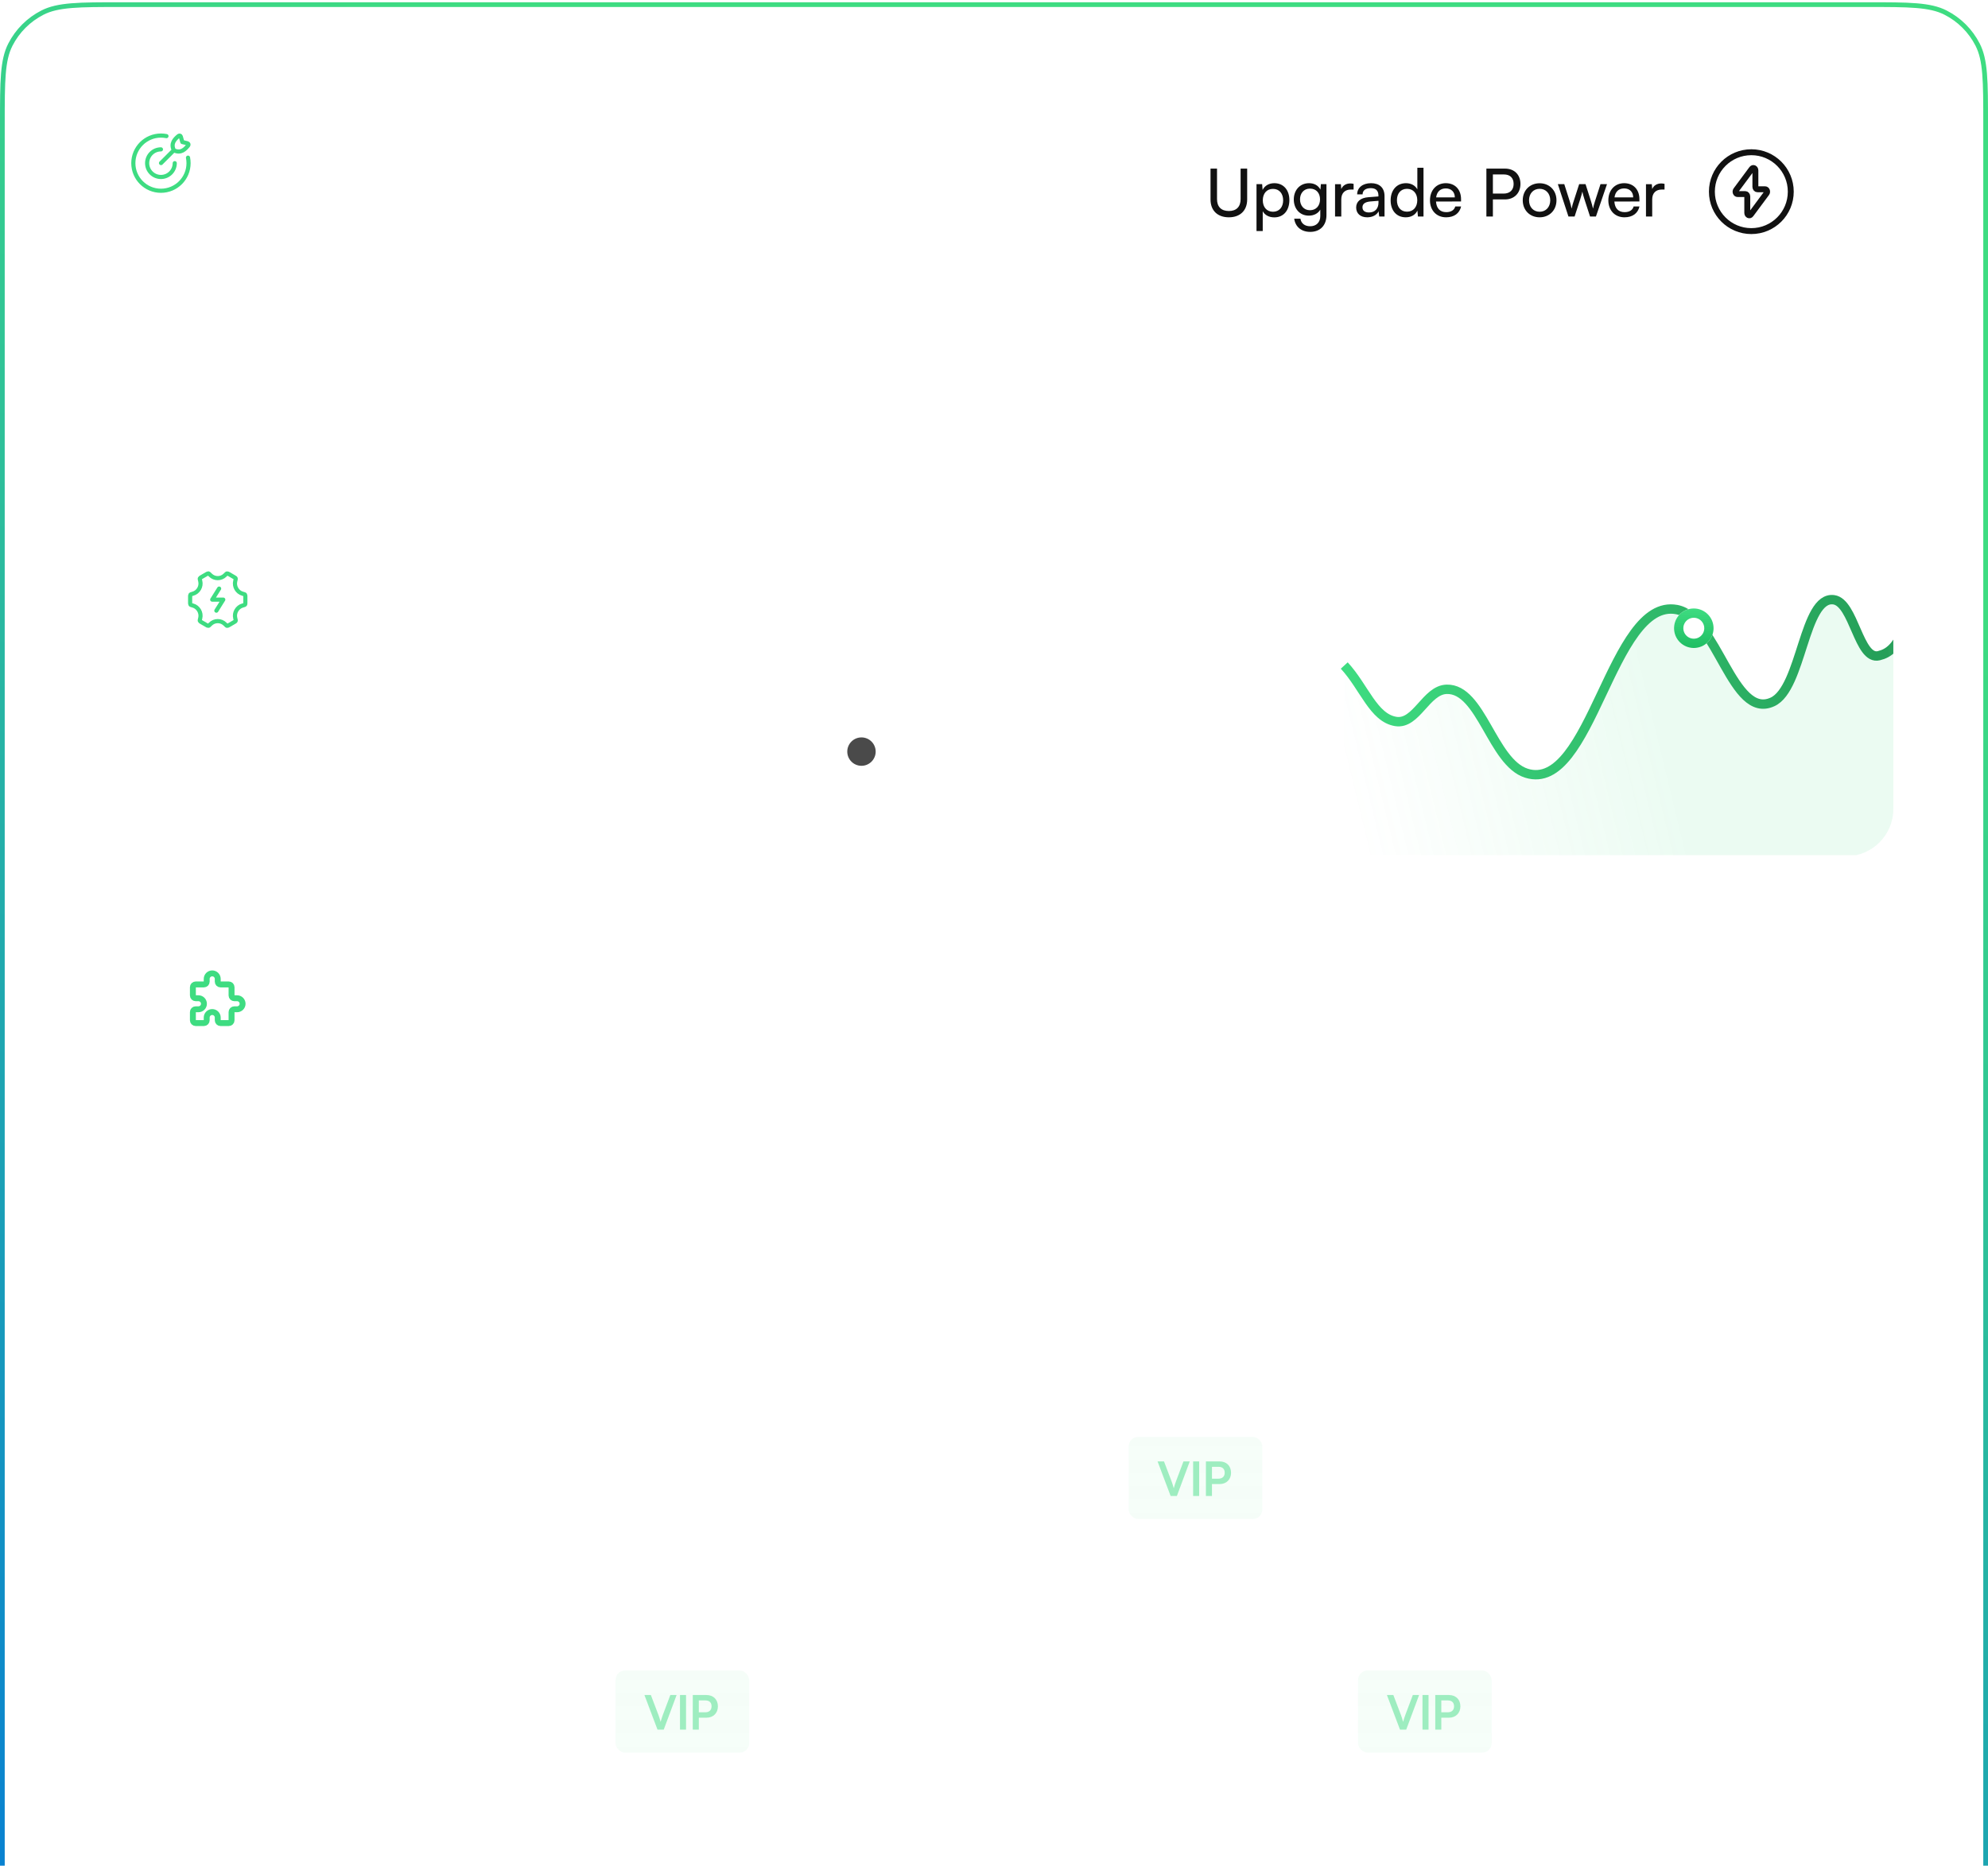 <svg width="440" height="413" viewBox="0 0 440 413" fill="none" xmlns="http://www.w3.org/2000/svg">
<path d="M26.819 1.023H413.181C417.883 1.023 421.379 1.024 424.147 1.25C426.91 1.476 428.904 1.924 430.61 2.794C433.665 4.351 436.149 6.835 437.706 9.89C438.576 11.596 439.024 13.59 439.25 16.352C439.476 19.121 439.477 22.617 439.477 27.319V555.015C439.477 559.717 439.476 563.212 439.25 565.98C439.024 568.743 438.576 570.737 437.706 572.443C436.149 575.499 433.666 577.983 430.61 579.54C428.904 580.41 426.91 580.857 424.147 581.083C421.379 581.309 417.883 581.31 413.181 581.31H26.819C22.117 581.31 18.621 581.309 15.852 581.083C13.09 580.857 11.096 580.41 9.39 579.54C6.334 577.983 3.851 575.499 2.294 572.443C1.424 570.737 0.976 568.743 0.75 565.98C0.524 563.212 0.523 559.717 0.523 555.015V27.319C0.523 22.617 0.524 19.121 0.75 16.352C0.976 13.59 1.424 11.596 2.294 9.89C3.851 6.835 6.335 4.351 9.39 2.794C11.096 1.924 13.09 1.476 15.852 1.25C18.621 1.024 22.117 1.023 26.819 1.023Z" fill="url(#paint0_linear_2213_3828)" fill-opacity="0.2"/>
<path d="M26.819 1.023H413.181C417.883 1.023 421.379 1.024 424.147 1.25C426.91 1.476 428.904 1.924 430.61 2.794C433.665 4.351 436.149 6.835 437.706 9.89C438.576 11.596 439.024 13.59 439.25 16.352C439.476 19.121 439.477 22.617 439.477 27.319V555.015C439.477 559.717 439.476 563.212 439.25 565.98C439.024 568.743 438.576 570.737 437.706 572.443C436.149 575.499 433.666 577.983 430.61 579.54C428.904 580.41 426.91 580.857 424.147 581.083C421.379 581.309 417.883 581.31 413.181 581.31H26.819C22.117 581.31 18.621 581.309 15.852 581.083C13.09 580.857 11.096 580.41 9.39 579.54C6.334 577.983 3.851 575.499 2.294 572.443C1.424 570.737 0.976 568.743 0.75 565.98C0.524 563.212 0.523 559.717 0.523 555.015V27.319C0.523 22.617 0.524 19.121 0.75 16.352C0.976 13.59 1.424 11.596 2.294 9.89C3.851 6.835 6.335 4.351 9.39 2.794C11.096 1.924 13.09 1.476 15.852 1.25C18.621 1.024 22.117 1.023 26.819 1.023Z" stroke="white" stroke-opacity="0.05" stroke-width="1.048"/>
<path d="M26.819 1.023H413.181C417.883 1.023 421.379 1.024 424.147 1.25C426.91 1.476 428.904 1.924 430.61 2.794C433.665 4.351 436.149 6.835 437.706 9.89C438.576 11.596 439.024 13.59 439.25 16.352C439.476 19.121 439.477 22.617 439.477 27.319V555.015C439.477 559.717 439.476 563.212 439.25 565.98C439.024 568.743 438.576 570.737 437.706 572.443C436.149 575.499 433.666 577.983 430.61 579.54C428.904 580.41 426.91 580.857 424.147 581.083C421.379 581.309 417.883 581.31 413.181 581.31H26.819C22.117 581.31 18.621 581.309 15.852 581.083C13.09 580.857 11.096 580.41 9.39 579.54C6.334 577.983 3.851 575.499 2.294 572.443C1.424 570.737 0.976 568.743 0.75 565.98C0.524 563.212 0.523 559.717 0.523 555.015V27.319C0.523 22.617 0.524 19.121 0.75 16.352C0.976 13.59 1.424 11.596 2.294 9.89C3.851 6.835 6.335 4.351 9.39 2.794C11.096 1.924 13.09 1.476 15.852 1.25C18.621 1.024 22.117 1.023 26.819 1.023Z" stroke="url(#paint1_linear_2213_3828)" stroke-width="1.048"/>
<rect x="20.953" y="21.452" width="29.333" height="29.333" rx="7.13" fill="url(#paint2_linear_2213_3828)" fill-opacity="0.7"/>
<path d="M38.676 36.119C38.676 37.807 37.307 39.175 35.62 39.175C33.932 39.175 32.565 37.807 32.565 36.119C32.565 34.431 33.932 33.063 35.62 33.063" stroke="#3EDC81" stroke-width="0.917" stroke-linecap="round"/>
<path d="M36.843 30.13C36.448 30.05 36.039 30.008 35.621 30.008C32.246 30.008 29.51 32.744 29.51 36.119C29.51 39.494 32.246 42.23 35.621 42.23C38.996 42.23 41.732 39.494 41.732 36.119C41.732 35.7 41.69 35.292 41.61 34.897" stroke="#3EDC81" stroke-width="0.917" stroke-linecap="round"/>
<path d="M35.639 36.096L38.421 33.314M40.35 31.441L40.012 30.226C39.95 30.026 39.709 29.947 39.547 30.079C38.669 30.796 37.714 31.762 38.494 33.286C40.067 34.02 40.965 33.03 41.654 32.199C41.791 32.033 41.708 31.785 41.502 31.725L40.35 31.441Z" stroke="#3EDC81" stroke-width="0.917" stroke-linecap="round" stroke-linejoin="round"/>
<path d="M60.579 38.452H58.869L63.294 26.333H65.121L69.563 38.452H67.837L66.747 35.435H61.652L60.579 38.452ZM63.998 28.948L62.154 34.01H66.261L64.4 28.948C64.317 28.714 64.233 28.429 64.199 28.244C64.166 28.412 64.082 28.697 63.998 28.948ZM72.716 26.333V38.452H71.074V26.333H72.716ZM84.953 38.637C81.5 38.637 79.204 36.156 79.204 32.401C79.204 28.663 81.567 26.132 85.037 26.132C87.769 26.132 89.864 27.758 90.317 30.239H88.557C88.104 28.663 86.747 27.708 84.987 27.708C82.539 27.708 80.93 29.552 80.93 32.385C80.93 35.217 82.539 37.061 84.987 37.061C86.763 37.061 88.171 36.106 88.624 34.614H90.367C89.848 37.028 87.685 38.637 84.953 38.637ZM91.476 34.346C91.476 31.815 93.287 30.038 95.751 30.038C98.198 30.038 100.008 31.815 100.008 34.346C100.008 36.877 98.198 38.653 95.751 38.653C93.287 38.653 91.476 36.877 91.476 34.346ZM93.069 34.346C93.069 36.055 94.158 37.245 95.751 37.245C97.326 37.245 98.432 36.055 98.432 34.346C98.432 32.636 97.326 31.446 95.751 31.446C94.158 31.446 93.069 32.636 93.069 34.346ZM103.227 38.452H101.652V30.256H103.076L103.244 31.513C103.764 30.574 104.803 30.021 105.959 30.021C108.122 30.021 109.111 31.345 109.111 33.441V38.452H107.535V33.792C107.535 32.133 106.764 31.463 105.557 31.463C104.082 31.463 103.227 32.519 103.227 34.111V38.452ZM113.506 38.452H111.93V31.58H110.321V30.256H111.93V27.691H113.506V30.256H115.115V31.58H113.506V38.452ZM121.122 30.189V31.63H120.418C118.926 31.63 118.004 32.535 118.004 34.111V38.452H116.428V30.273H117.903L118.004 31.513C118.339 30.658 119.16 30.088 120.283 30.088C120.568 30.088 120.803 30.122 121.122 30.189ZM121.668 34.346C121.668 31.815 123.478 30.038 125.942 30.038C128.389 30.038 130.2 31.815 130.2 34.346C130.2 36.877 128.389 38.653 125.942 38.653C123.478 38.653 121.668 36.877 121.668 34.346ZM123.26 34.346C123.26 36.055 124.35 37.245 125.942 37.245C127.518 37.245 128.624 36.055 128.624 34.346C128.624 32.636 127.518 31.446 125.942 31.446C124.35 31.446 123.26 32.636 123.26 34.346ZM133.452 38.452H131.877V26.116H133.452V38.452ZM145.132 34.128H142.065V38.452H140.422V26.333H145.132C147.512 26.333 149.038 27.892 149.038 30.222C149.038 32.485 147.496 34.128 145.132 34.128ZM144.847 27.808H142.065V32.653H144.78C146.406 32.653 147.311 31.697 147.311 30.205C147.311 28.68 146.389 27.808 144.847 27.808ZM152.599 38.653C150.839 38.653 149.8 37.664 149.8 36.173C149.8 34.664 150.923 33.725 152.851 33.575L155.432 33.373V33.139C155.432 31.764 154.611 31.278 153.504 31.278C152.18 31.278 151.426 31.865 151.426 32.854H150.051C150.051 31.144 151.459 30.021 153.571 30.021C155.599 30.021 156.974 31.094 156.974 33.306V38.452H155.633L155.465 37.128C155.046 38.067 153.923 38.653 152.599 38.653ZM153.052 37.43C154.543 37.43 155.449 36.458 155.449 34.916V34.48L153.353 34.647C151.962 34.781 151.392 35.318 151.392 36.122C151.392 36.994 152.029 37.43 153.052 37.43ZM160.631 38.452H159.055V30.256H160.48L160.648 31.513C161.167 30.574 162.207 30.021 163.363 30.021C165.526 30.021 166.514 31.345 166.514 33.441V38.452H164.939V33.792C164.939 32.133 164.168 31.463 162.961 31.463C161.486 31.463 160.631 32.519 160.631 34.111V38.452ZM172.133 38.653C169.719 38.653 168.06 36.91 168.06 34.362C168.06 31.798 169.686 30.021 172.066 30.021C174.396 30.021 175.921 31.63 175.921 34.061V34.647L169.585 34.664C169.703 36.391 170.608 37.346 172.167 37.346C173.39 37.346 174.195 36.843 174.463 35.904H175.938C175.536 37.664 174.161 38.653 172.133 38.653ZM172.066 31.345C170.691 31.345 169.82 32.167 169.619 33.608H174.346C174.346 32.25 173.457 31.345 172.066 31.345ZM179.19 38.452H177.614V26.116H179.19V38.452Z" fill="white"/>
<path d="M62.833 62.643L58.815 52.141H59.944L62.745 59.445C62.965 60.017 63.171 60.589 63.405 61.323C63.625 60.56 63.889 59.827 64.051 59.431L66.837 52.141H67.923L63.933 62.643H62.833ZM69.325 53.593C68.915 53.593 68.577 53.256 68.577 52.845C68.577 52.435 68.915 52.083 69.325 52.083C69.736 52.083 70.088 52.435 70.088 52.845C70.088 53.256 69.736 53.593 69.325 53.593ZM68.826 62.643V55.544H69.838V62.643H68.826ZM74.633 62.819C72.55 62.819 71.157 61.323 71.157 59.093C71.157 56.879 72.535 55.353 74.559 55.353C76.481 55.353 77.786 56.717 77.786 58.727V59.225H72.139C72.213 60.956 73.122 61.953 74.647 61.953C75.806 61.953 76.554 61.455 76.818 60.516H77.786C77.405 62.012 76.305 62.819 74.633 62.819ZM74.559 56.219C73.225 56.219 72.345 57.099 72.169 58.492H76.774C76.774 57.128 75.894 56.219 74.559 56.219ZM80.421 62.643L78.074 55.544H79.115L80.509 59.827C80.67 60.296 80.802 60.78 80.949 61.352C81.066 60.78 81.301 60.061 81.374 59.827L82.782 55.544H83.823L85.217 59.827C85.349 60.208 85.525 60.824 85.657 61.352C85.803 60.765 85.833 60.589 86.082 59.827L87.49 55.544H88.546L86.141 62.643H85.158L83.691 58.184C83.515 57.656 83.398 57.216 83.31 56.791C83.207 57.172 83.09 57.597 82.899 58.184L81.433 62.643H80.421ZM95.33 62.819C93.819 62.819 92.924 61.968 92.924 60.721C92.924 59.416 93.922 58.595 95.579 58.463L97.926 58.272V58.037C97.926 56.644 97.09 56.204 96.049 56.204C94.817 56.204 94.083 56.761 94.083 57.715H93.159C93.159 56.277 94.332 55.353 96.078 55.353C97.721 55.353 98.923 56.175 98.923 58.052V62.643H98.073L97.941 61.396C97.501 62.291 96.532 62.819 95.33 62.819ZM95.564 61.997C97.061 61.997 97.926 60.956 97.926 59.416V59.035L95.829 59.196C94.494 59.313 93.951 59.9 93.951 60.692C93.951 61.557 94.597 61.997 95.564 61.997ZM101.673 62.643H100.661V55.544H101.541L101.687 56.776C102.157 55.867 103.095 55.353 104.122 55.353C106.073 55.353 106.879 56.512 106.879 58.301V62.643H105.867V58.521C105.867 56.864 105.119 56.277 103.946 56.277C102.494 56.277 101.673 57.333 101.673 58.932V62.643ZM111.39 62.819C109.322 62.819 108.104 61.235 108.104 59.108C108.104 56.967 109.322 55.353 111.434 55.353C112.607 55.353 113.546 55.867 114.044 56.893V51.951H115.056V62.643H114.176L114.074 61.191C113.575 62.291 112.578 62.819 111.39 62.819ZM111.566 61.895C113.12 61.895 114.03 60.721 114.03 59.079C114.03 57.451 113.12 56.263 111.566 56.263C110.026 56.263 109.131 57.451 109.131 59.079C109.131 60.721 110.026 61.895 111.566 61.895ZM120.15 59.108C120.15 56.879 121.514 55.353 123.582 55.353C125.225 55.353 126.428 56.307 126.706 57.773H125.694C125.43 56.791 124.58 56.248 123.597 56.248C122.16 56.248 121.148 57.348 121.148 59.093C121.148 60.78 122.086 61.909 123.524 61.909C124.58 61.909 125.43 61.323 125.709 60.413H126.736C126.398 61.865 125.137 62.819 123.524 62.819C121.514 62.819 120.15 61.337 120.15 59.108ZM132.962 55.544H133.974V62.643H133.094L132.962 61.44C132.566 62.261 131.584 62.819 130.469 62.819C128.797 62.819 127.888 61.675 127.888 59.944V55.529H128.914V59.621C128.914 61.308 129.662 61.909 130.792 61.909C132.156 61.909 132.962 61 132.962 59.313V55.544ZM135.044 60.648H136.012C136.012 61.469 136.628 61.983 137.626 61.983C138.726 61.983 139.371 61.513 139.371 60.751C139.371 60.164 139.078 59.827 138.242 59.621L137.024 59.313C135.792 59.005 135.191 58.36 135.191 57.392C135.191 56.145 136.232 55.353 137.758 55.353C139.254 55.353 140.222 56.175 140.266 57.495H139.283C139.254 56.673 138.682 56.189 137.728 56.189C136.731 56.189 136.174 56.615 136.174 57.377C136.174 57.92 136.555 58.301 137.332 58.492L138.55 58.8C139.782 59.108 140.339 59.68 140.339 60.707C140.339 61.983 139.254 62.819 137.64 62.819C136.042 62.819 135.044 61.968 135.044 60.648ZM143.34 62.643H142.342V56.395H140.92V55.544H142.342V53.3H143.34V55.544H144.762V56.395H143.34V62.643ZM145.217 59.093C145.217 56.923 146.742 55.353 148.825 55.353C150.907 55.353 152.433 56.923 152.433 59.093C152.433 61.249 150.907 62.819 148.825 62.819C146.742 62.819 145.217 61.249 145.217 59.093ZM146.243 59.079C146.243 60.751 147.299 61.909 148.825 61.909C150.335 61.909 151.406 60.751 151.406 59.079C151.406 57.436 150.335 56.263 148.825 56.263C147.299 56.263 146.243 57.436 146.243 59.079ZM154.77 62.643H153.758V55.544H154.638L154.755 56.556C155.107 55.808 155.899 55.353 156.897 55.353C158.011 55.353 158.847 55.94 159.185 56.864C159.507 55.94 160.373 55.353 161.517 55.353C163.057 55.353 164.069 56.351 164.069 57.993V62.643H163.086V58.199C163.086 56.981 162.411 56.263 161.326 56.263C160.138 56.263 159.434 57.157 159.434 58.257V62.643H158.437V58.184C158.437 56.981 157.747 56.277 156.677 56.277C155.489 56.277 154.77 57.157 154.77 58.243V62.643ZM166.31 53.593C165.899 53.593 165.562 53.256 165.562 52.845C165.562 52.435 165.899 52.083 166.31 52.083C166.72 52.083 167.072 52.435 167.072 52.845C167.072 53.256 166.72 53.593 166.31 53.593ZM165.811 62.643V55.544H166.823V62.643H165.811ZM173.509 62.643H168.156V61.836L172.263 56.395H168.156V55.544H173.509V56.365L169.388 61.792H173.509V62.643ZM177.597 62.819C175.515 62.819 174.121 61.323 174.121 59.093C174.121 56.879 175.5 55.353 177.524 55.353C179.445 55.353 180.751 56.717 180.751 58.727V59.225H175.104C175.177 60.956 176.087 61.953 177.612 61.953C178.771 61.953 179.519 61.455 179.783 60.516H180.751C180.369 62.012 179.269 62.819 177.597 62.819ZM177.524 56.219C176.189 56.219 175.309 57.099 175.133 58.492H179.739C179.739 57.128 178.859 56.219 177.524 56.219ZM185.131 65.737V64.901H185.909C186.525 64.901 187.141 64.857 187.493 63.904L187.801 63.068L184.926 55.544H185.997L188.285 61.733L190.529 55.544H191.57L188.314 64.271C187.903 65.385 187.214 65.84 186.202 65.84C185.777 65.84 185.454 65.811 185.131 65.737ZM191.718 59.093C191.718 56.923 193.243 55.353 195.326 55.353C197.409 55.353 198.934 56.923 198.934 59.093C198.934 61.249 197.409 62.819 195.326 62.819C193.243 62.819 191.718 61.249 191.718 59.093ZM192.745 59.079C192.745 60.751 193.801 61.909 195.326 61.909C196.837 61.909 197.907 60.751 197.907 59.079C197.907 57.436 196.837 56.263 195.326 56.263C193.801 56.263 192.745 57.436 192.745 59.079ZM205.074 55.544H206.086V62.643H205.206L205.074 61.44C204.678 62.261 203.695 62.819 202.581 62.819C200.909 62.819 199.999 61.675 199.999 59.944V55.529H201.026V59.621C201.026 61.308 201.774 61.909 202.903 61.909C204.267 61.909 205.074 61 205.074 59.313V55.544ZM211.612 55.456V56.365H211.054C209.749 56.365 208.913 57.245 208.913 58.595V62.643H207.901V55.544H208.854L208.928 56.644C209.206 55.881 209.954 55.383 210.952 55.383C211.172 55.383 211.362 55.397 211.612 55.456ZM216.658 62.643H215.587L219.445 52.141H220.75L224.651 62.643H223.551L222.525 59.856H217.685L216.658 62.643ZM219.958 53.623L218.007 58.932H222.187L220.222 53.623C220.178 53.476 220.105 53.3 220.09 53.197C220.075 53.285 220.017 53.476 219.958 53.623ZM226.874 52.141V62.643H225.818V52.141H226.874ZM58.844 73.109V72.141H66.368V73.109H63.127V82.643H62.071V73.109H58.844ZM70.145 75.456V76.365H69.588C68.282 76.365 67.447 77.245 67.447 78.595V82.643H66.434V75.544H67.388L67.461 76.644C67.74 75.881 68.488 75.383 69.485 75.383C69.705 75.383 69.896 75.397 70.145 75.456ZM72.949 82.819C71.439 82.819 70.544 81.968 70.544 80.721C70.544 79.416 71.541 78.595 73.199 78.463L75.545 78.272V78.037C75.545 76.644 74.709 76.204 73.668 76.204C72.436 76.204 71.703 76.761 71.703 77.715H70.779C70.779 76.277 71.952 75.353 73.697 75.353C75.34 75.353 76.543 76.175 76.543 78.052V82.643H75.692L75.56 81.396C75.12 82.291 74.152 82.819 72.949 82.819ZM73.184 81.997C74.68 81.997 75.545 80.956 75.545 79.416V79.035L73.448 79.196C72.113 79.313 71.571 79.9 71.571 80.692C71.571 81.557 72.216 81.997 73.184 81.997ZM81.067 82.819C78.999 82.819 77.781 81.235 77.781 79.108C77.781 76.967 78.999 75.353 81.111 75.353C82.284 75.353 83.223 75.867 83.722 76.893V71.951H84.734V82.643H83.853L83.751 81.191C83.252 82.291 82.255 82.819 81.067 82.819ZM81.243 81.895C82.797 81.895 83.707 80.721 83.707 79.079C83.707 77.451 82.797 76.263 81.243 76.263C79.703 76.263 78.808 77.451 78.808 79.079C78.808 80.721 79.703 81.895 81.243 81.895ZM87.051 73.593C86.64 73.593 86.303 73.256 86.303 72.845C86.303 72.435 86.64 72.083 87.051 72.083C87.461 72.083 87.813 72.435 87.813 72.845C87.813 73.256 87.461 73.593 87.051 73.593ZM86.552 82.643V75.544H87.564V82.643H86.552ZM90.393 82.643H89.381V75.544H90.261L90.408 76.776C90.877 75.867 91.816 75.353 92.842 75.353C94.793 75.353 95.6 76.512 95.6 78.301V82.643H94.588V78.521C94.588 76.864 93.84 76.277 92.666 76.277C91.214 76.277 90.393 77.333 90.393 78.932V82.643ZM96.839 78.888C96.839 76.952 98.086 75.353 100.169 75.353C101.401 75.353 102.339 75.925 102.794 76.967L102.897 75.544H103.777V82.423C103.777 84.535 102.427 85.913 100.345 85.913C98.526 85.913 97.25 84.887 96.971 83.171H97.983C98.203 84.315 99.083 84.989 100.359 84.989C101.811 84.989 102.779 84.007 102.779 82.525V80.839C102.295 81.836 101.313 82.423 100.095 82.423C98.071 82.423 96.839 80.824 96.839 78.888ZM97.851 78.873C97.851 80.325 98.746 81.513 100.242 81.513C101.782 81.513 102.691 80.399 102.691 78.873C102.691 77.363 101.811 76.248 100.257 76.248C98.731 76.248 97.851 77.436 97.851 78.873ZM113.872 82.804C110.939 82.804 108.944 80.619 108.944 77.392C108.944 74.165 110.968 71.965 113.931 71.965C116.189 71.965 117.964 73.329 118.389 75.412H117.26C116.82 73.901 115.529 72.977 113.887 72.977C111.584 72.977 110.044 74.737 110.044 77.392C110.044 80.032 111.584 81.792 113.887 81.792C115.544 81.792 116.864 80.897 117.319 79.489H118.448C117.964 81.469 116.131 82.804 113.872 82.804ZM119.262 79.093C119.262 76.923 120.788 75.353 122.87 75.353C124.953 75.353 126.478 76.923 126.478 79.093C126.478 81.249 124.953 82.819 122.87 82.819C120.788 82.819 119.262 81.249 119.262 79.093ZM120.289 79.079C120.289 80.751 121.345 81.909 122.87 81.909C124.381 81.909 125.452 80.751 125.452 79.079C125.452 77.436 124.381 76.263 122.87 76.263C121.345 76.263 120.289 77.436 120.289 79.079ZM128.816 82.643H127.804V75.544H128.684L128.801 76.556C129.153 75.808 129.945 75.353 130.942 75.353C132.057 75.353 132.893 75.94 133.23 76.864C133.553 75.94 134.418 75.353 135.562 75.353C137.102 75.353 138.114 76.351 138.114 77.993V82.643H137.132V78.199C137.132 76.981 136.457 76.263 135.372 76.263C134.184 76.263 133.48 77.157 133.48 78.257V82.643H132.482V78.184C132.482 76.981 131.793 76.277 130.722 76.277C129.534 76.277 128.816 77.157 128.816 78.243V82.643ZM139.857 85.737V75.544H140.737L140.839 76.981C141.338 75.881 142.335 75.353 143.523 75.353C145.577 75.353 146.809 76.923 146.809 79.064C146.809 81.205 145.621 82.819 143.523 82.819C142.321 82.819 141.367 82.305 140.869 81.279V85.737H139.857ZM140.883 79.093C140.883 80.721 141.793 81.909 143.347 81.909C144.887 81.909 145.782 80.721 145.782 79.093C145.782 77.451 144.887 76.277 143.347 76.277C141.793 76.277 140.883 77.451 140.883 79.093ZM150.167 82.819C148.656 82.819 147.762 81.968 147.762 80.721C147.762 79.416 148.759 78.595 150.416 78.463L152.763 78.272V78.037C152.763 76.644 151.927 76.204 150.886 76.204C149.654 76.204 148.92 76.761 148.92 77.715H147.996C147.996 76.277 149.17 75.353 150.915 75.353C152.558 75.353 153.76 76.175 153.76 78.052V82.643H152.91L152.778 81.396C152.338 82.291 151.37 82.819 150.167 82.819ZM150.402 81.997C151.898 81.997 152.763 80.956 152.763 79.416V79.035L150.666 79.196C149.331 79.313 148.788 79.9 148.788 80.692C148.788 81.557 149.434 81.997 150.402 81.997ZM156.51 82.643H155.498V75.544H156.378L156.525 76.776C156.994 75.867 157.933 75.353 158.959 75.353C160.91 75.353 161.717 76.512 161.717 78.301V82.643H160.705V78.521C160.705 76.864 159.957 76.277 158.783 76.277C157.331 76.277 156.51 77.333 156.51 78.932V82.643ZM163.939 73.593C163.528 73.593 163.191 73.256 163.191 72.845C163.191 72.435 163.528 72.083 163.939 72.083C164.35 72.083 164.702 72.435 164.702 72.845C164.702 73.256 164.35 73.593 163.939 73.593ZM163.44 82.643V75.544H164.452V82.643H163.44ZM165.771 79.093C165.771 76.923 167.296 75.353 169.379 75.353C171.461 75.353 172.987 76.923 172.987 79.093C172.987 81.249 171.461 82.819 169.379 82.819C167.296 82.819 165.771 81.249 165.771 79.093ZM166.797 79.079C166.797 80.751 167.853 81.909 169.379 81.909C170.889 81.909 171.96 80.751 171.96 79.079C171.96 77.436 170.889 76.263 169.379 76.263C167.853 76.263 166.797 77.436 166.797 79.079ZM175.324 82.643H174.312V75.544H175.192L175.339 76.776C175.808 75.867 176.747 75.353 177.773 75.353C179.724 75.353 180.531 76.512 180.531 78.301V82.643H179.519V78.521C179.519 76.864 178.771 76.277 177.597 76.277C176.145 76.277 175.324 77.333 175.324 78.932V82.643ZM186.029 85.737V75.544H186.909L187.011 76.981C187.51 75.881 188.507 75.353 189.695 75.353C191.749 75.353 192.981 76.923 192.981 79.064C192.981 81.205 191.793 82.819 189.695 82.819C188.493 82.819 187.539 82.305 187.041 81.279V85.737H186.029ZM187.055 79.093C187.055 80.721 187.965 81.909 189.519 81.909C191.059 81.909 191.954 80.721 191.954 79.093C191.954 77.451 191.059 76.277 189.519 76.277C187.965 76.277 187.055 77.451 187.055 79.093ZM193.802 79.093C193.802 76.923 195.327 75.353 197.41 75.353C199.492 75.353 201.018 76.923 201.018 79.093C201.018 81.249 199.492 82.819 197.41 82.819C195.327 82.819 193.802 81.249 193.802 79.093ZM194.828 79.079C194.828 80.751 195.884 81.909 197.41 81.909C198.92 81.909 199.991 80.751 199.991 79.079C199.991 77.436 198.92 76.263 197.41 76.263C195.884 76.263 194.828 77.436 194.828 79.079ZM203.524 82.643L201.177 75.544H202.219L203.612 79.827C203.773 80.296 203.905 80.78 204.052 81.352C204.169 80.78 204.404 80.061 204.477 79.827L205.885 75.544H206.927L208.32 79.827C208.452 80.208 208.628 80.824 208.76 81.352C208.907 80.765 208.936 80.589 209.185 79.827L210.593 75.544H211.649L209.244 82.643H208.261L206.795 78.184C206.619 77.656 206.501 77.216 206.413 76.791C206.311 77.172 206.193 77.597 206.003 78.184L204.536 82.643H203.524ZM215.282 82.819C213.2 82.819 211.806 81.323 211.806 79.093C211.806 76.879 213.185 75.353 215.209 75.353C217.13 75.353 218.436 76.717 218.436 78.727V79.225H212.789C212.862 80.956 213.772 81.953 215.297 81.953C216.456 81.953 217.204 81.455 217.468 80.516H218.436C218.054 82.012 216.954 82.819 215.282 82.819ZM215.209 76.219C213.874 76.219 212.994 77.099 212.818 78.492H217.424C217.424 77.128 216.544 76.219 215.209 76.219ZM223.471 75.456V76.365H222.914C221.608 76.365 220.772 77.245 220.772 78.595V82.643H219.76V75.544H220.714L220.787 76.644C221.066 75.881 221.814 75.383 222.811 75.383C223.031 75.383 223.222 75.397 223.471 75.456ZM223.922 80.648H224.89C224.89 81.469 225.506 81.983 226.503 81.983C227.603 81.983 228.248 81.513 228.248 80.751C228.248 80.164 227.955 79.827 227.119 79.621L225.902 79.313C224.67 79.005 224.068 78.36 224.068 77.392C224.068 76.145 225.11 75.353 226.635 75.353C228.131 75.353 229.099 76.175 229.143 77.495H228.16C228.131 76.673 227.559 76.189 226.606 76.189C225.608 76.189 225.051 76.615 225.051 77.377C225.051 77.92 225.432 78.301 226.21 78.492L227.427 78.8C228.659 79.108 229.216 79.68 229.216 80.707C229.216 81.983 228.131 82.819 226.518 82.819C224.919 82.819 223.922 81.968 223.922 80.648Z" fill="white" fill-opacity="0.8"/>
<path d="M241.619 31.928C241.619 26.143 246.309 21.452 252.095 21.452H408.572C414.357 21.452 419.048 26.143 419.048 31.928V52.928C419.048 58.714 414.357 63.405 408.572 63.405H252.095C246.309 63.405 241.619 58.714 241.619 52.928V31.928Z" fill="white"/>
<path d="M252.096 21.976H408.571C414.068 21.976 418.523 26.432 418.523 31.929V52.929C418.523 58.425 414.068 62.881 408.571 62.881H252.096C246.599 62.881 242.143 58.425 242.143 52.929V31.929C242.143 26.432 246.599 21.976 252.096 21.976Z" stroke="white" stroke-opacity="0.3" stroke-width="1.048"/>
<path d="M267.922 44.159V37.325H269.36V44.071C269.36 45.773 270.298 46.711 271.985 46.711C273.657 46.711 274.581 45.758 274.581 44.071V37.325H276.033V44.159C276.033 46.594 274.478 48.105 271.985 48.105C269.477 48.105 267.922 46.608 267.922 44.159ZM278.1 51.141V40.757H279.347L279.449 42.047C279.933 41.065 280.901 40.551 282.045 40.551C284.099 40.551 285.375 42.091 285.375 44.291C285.375 46.477 284.172 48.119 282.045 48.119C280.901 48.119 279.948 47.635 279.479 46.755V51.141H278.1ZM279.493 44.35C279.493 45.816 280.344 46.873 281.752 46.873C283.16 46.873 283.996 45.816 283.996 44.35C283.996 42.868 283.16 41.812 281.752 41.812C280.344 41.812 279.493 42.854 279.493 44.35ZM286.352 44.159C286.352 42.135 287.657 40.551 289.74 40.551C290.898 40.551 291.793 41.079 292.248 41.974L292.35 40.757H293.582V47.635C293.582 49.894 292.189 51.331 289.989 51.331C288.038 51.331 286.704 50.231 286.44 48.413H287.818C287.994 49.468 288.786 50.084 289.989 50.084C291.338 50.084 292.218 49.205 292.218 47.84V46.403C291.749 47.239 290.81 47.738 289.681 47.738C287.642 47.738 286.352 46.169 286.352 44.159ZM287.73 44.13C287.73 45.479 288.566 46.535 289.916 46.535C291.309 46.535 292.16 45.538 292.16 44.13C292.16 42.751 291.338 41.754 289.93 41.754C288.552 41.754 287.73 42.81 287.73 44.13ZM299.591 40.698V41.959H298.975C297.669 41.959 296.863 42.751 296.863 44.13V47.928H295.484V40.771H296.775L296.863 41.856C297.156 41.108 297.875 40.61 298.857 40.61C299.107 40.61 299.312 40.639 299.591 40.698ZM302.607 48.105C301.067 48.105 300.157 47.239 300.157 45.934C300.157 44.614 301.14 43.792 302.827 43.66L305.085 43.484V43.279C305.085 42.077 304.367 41.651 303.399 41.651C302.24 41.651 301.58 42.164 301.58 43.03H300.377C300.377 41.534 301.609 40.551 303.457 40.551C305.232 40.551 306.435 41.49 306.435 43.426V47.928H305.261L305.115 46.77C304.748 47.591 303.765 48.105 302.607 48.105ZM303.003 47.034C304.308 47.034 305.1 46.183 305.1 44.834V44.453L303.267 44.599C302.049 44.717 301.551 45.186 301.551 45.89C301.551 46.653 302.108 47.034 303.003 47.034ZM311.131 48.105C309.048 48.105 307.787 46.55 307.787 44.364C307.787 42.164 309.063 40.551 311.189 40.551C312.289 40.551 313.213 41.035 313.697 41.915V37.134H315.061V47.928H313.829L313.712 46.623C313.243 47.606 312.275 48.105 311.131 48.105ZM311.409 46.858C312.817 46.858 313.683 45.816 313.683 44.321C313.683 42.854 312.817 41.798 311.409 41.798C310.001 41.798 309.18 42.854 309.18 44.321C309.18 45.802 310.001 46.858 311.409 46.858ZM320.057 48.105C317.945 48.105 316.493 46.579 316.493 44.35C316.493 42.106 317.916 40.551 319.998 40.551C322.037 40.551 323.372 41.959 323.372 44.086V44.599L317.828 44.614C317.93 46.124 318.722 46.961 320.086 46.961C321.157 46.961 321.861 46.52 322.096 45.699H323.386C323.034 47.239 321.832 48.105 320.057 48.105ZM319.998 41.71C318.796 41.71 318.033 42.428 317.857 43.69H321.993C321.993 42.502 321.216 41.71 319.998 41.71ZM333.102 44.145H330.418V47.928H328.98V37.325H333.102C335.184 37.325 336.519 38.688 336.519 40.727C336.519 42.707 335.17 44.145 333.102 44.145ZM332.852 38.615H330.418V42.854H332.794C334.216 42.854 335.008 42.018 335.008 40.712C335.008 39.378 334.202 38.615 332.852 38.615ZM337.026 44.335C337.026 42.12 338.61 40.566 340.766 40.566C342.907 40.566 344.491 42.12 344.491 44.335C344.491 46.55 342.907 48.105 340.766 48.105C338.61 48.105 337.026 46.55 337.026 44.335ZM338.419 44.335C338.419 45.831 339.372 46.873 340.766 46.873C342.144 46.873 343.112 45.831 343.112 44.335C343.112 42.839 342.144 41.798 340.766 41.798C339.372 41.798 338.419 42.839 338.419 44.335ZM347.14 47.928L344.793 40.757H346.216L347.404 44.482C347.565 45.01 347.712 45.553 347.844 46.183C347.961 45.553 348.152 44.951 348.313 44.482L349.516 40.757H350.924L352.112 44.482C352.229 44.834 352.464 45.67 352.581 46.183C352.698 45.611 352.83 45.112 353.036 44.482L354.238 40.757H355.676L353.226 47.928H351.921L350.674 44.086C350.44 43.367 350.293 42.81 350.22 42.414C350.146 42.766 350.014 43.235 349.75 44.1L348.504 47.928H347.14ZM359.535 48.105C357.423 48.105 355.971 46.579 355.971 44.35C355.971 42.106 357.393 40.551 359.476 40.551C361.515 40.551 362.849 41.959 362.849 44.086V44.599L357.305 44.614C357.408 46.124 358.2 46.961 359.564 46.961C360.635 46.961 361.339 46.52 361.573 45.699H362.864C362.512 47.239 361.309 48.105 359.535 48.105ZM359.476 41.71C358.273 41.71 357.511 42.428 357.335 43.69H361.471C361.471 42.502 360.693 41.71 359.476 41.71ZM368.408 40.698V41.959H367.792C366.487 41.959 365.68 42.751 365.68 44.13V47.928H364.301V40.771H365.592L365.68 41.856C365.973 41.108 366.692 40.61 367.675 40.61C367.924 40.61 368.129 40.639 368.408 40.698Z" fill="#111111"/>
<circle cx="387.619" cy="42.428" r="8.73" stroke="#111111" stroke-width="1.31"/>
<path d="M384.24 42.077L387.731 37.372C388.004 37.004 388.516 37.233 388.516 37.723V41.365C388.516 41.659 388.716 41.897 388.964 41.897H390.662C391.048 41.897 391.253 42.436 390.998 42.78L387.507 47.485C387.234 47.853 386.722 47.624 386.722 47.134V43.492C386.722 43.198 386.522 42.96 386.274 42.96H384.576C384.19 42.96 383.985 42.421 384.24 42.077Z" stroke="#111111" stroke-width="1.31" stroke-linecap="round" stroke-linejoin="round"/>
<g clip-path="url(#clip0_2213_3828)">
<path d="M20.953 113.881C20.953 108.095 25.643 103.405 31.429 103.405H408.572C414.358 103.405 419.048 108.095 419.048 113.881V179.071C419.048 184.857 414.358 189.548 408.572 189.548H31.429C25.643 189.548 20.953 184.857 20.953 179.071V113.881Z" fill="white" fill-opacity="0.03"/>
<rect x="33.525" y="118.071" width="29.333" height="29.333" rx="7.13" fill="url(#paint3_linear_2213_3828)" fill-opacity="0.7"/>
<path d="M48.498 130.294L46.971 132.738H49.415L47.887 135.182" stroke="#3EDC81" stroke-width="0.917" stroke-linecap="round" stroke-linejoin="round"/>
<path d="M53.7 134.045C54.019 133.958 54.178 133.914 54.241 133.83C54.304 133.746 54.304 133.611 54.304 133.341V132.135C54.304 131.865 54.304 131.73 54.241 131.646C54.178 131.563 54.019 131.519 53.7 131.431C52.508 131.103 51.762 129.831 52.07 128.623C52.154 128.291 52.197 128.125 52.156 128.027C52.116 127.93 52 127.863 51.768 127.729L50.714 127.118C50.486 126.986 50.373 126.92 50.271 126.934C50.169 126.948 50.053 127.066 49.823 127.3C48.931 128.208 47.456 128.208 46.564 127.3C46.334 127.066 46.219 126.948 46.117 126.934C46.014 126.92 45.901 126.986 45.673 127.118L44.619 127.729C44.388 127.863 44.272 127.93 44.231 128.027C44.191 128.125 44.233 128.291 44.318 128.623C44.625 129.831 43.879 131.103 42.686 131.431C42.367 131.519 42.208 131.563 42.145 131.646C42.082 131.73 42.082 131.865 42.082 132.135V133.341C42.082 133.611 42.082 133.746 42.145 133.83C42.208 133.914 42.367 133.958 42.686 134.045C43.878 134.373 44.624 135.645 44.317 136.853C44.232 137.185 44.19 137.351 44.23 137.449C44.271 137.546 44.386 137.613 44.618 137.748L45.672 138.358C45.9 138.49 46.014 138.556 46.116 138.542C46.218 138.528 46.333 138.41 46.563 138.176C47.455 137.268 48.932 137.268 49.824 138.176C50.054 138.41 50.17 138.528 50.272 138.542C50.374 138.556 50.487 138.49 50.715 138.358L51.769 137.747C52.001 137.613 52.117 137.546 52.157 137.449C52.197 137.351 52.155 137.185 52.071 136.853C51.763 135.645 52.508 134.373 53.7 134.045Z" stroke="#3EDC81" stroke-width="0.917" stroke-linecap="round"/>
<path d="M73.151 139.238H71.441L75.867 127.119H77.694L82.135 139.238H80.409L79.32 136.221H74.224L73.151 139.238ZM76.57 129.734L74.727 134.796H78.833L76.973 129.734C76.889 129.499 76.805 129.214 76.772 129.03C76.738 129.198 76.654 129.483 76.57 129.734ZM85.054 127.119V139.238H83.411V127.119H85.054ZM96.503 134.913H93.436V139.238H91.793V127.119H96.503C98.883 127.119 100.408 128.678 100.408 131.008C100.408 133.271 98.866 134.913 96.503 134.913ZM96.218 128.594H93.436V133.438H96.151C97.777 133.438 98.682 132.483 98.682 130.991C98.682 129.466 97.76 128.594 96.218 128.594ZM100.753 135.131C100.753 132.6 102.563 130.824 105.027 130.824C107.474 130.824 109.285 132.6 109.285 135.131C109.285 137.662 107.474 139.439 105.027 139.439C102.563 139.439 100.753 137.662 100.753 135.131ZM102.345 135.131C102.345 136.841 103.435 138.031 105.027 138.031C106.603 138.031 107.709 136.841 107.709 135.131C107.709 133.422 106.603 132.232 105.027 132.232C103.435 132.232 102.345 133.422 102.345 135.131ZM112.077 139.238L109.395 131.041H111.021L112.379 135.299C112.563 135.902 112.731 136.523 112.882 137.243C113.016 136.523 113.234 135.835 113.418 135.299L114.792 131.041H116.402L117.759 135.299C117.893 135.701 118.162 136.657 118.296 137.243C118.43 136.59 118.581 136.02 118.815 135.299L120.19 131.041H121.832L119.033 139.238H117.541L116.117 134.846C115.848 134.025 115.681 133.388 115.597 132.936C115.513 133.338 115.362 133.874 115.061 134.863L113.636 139.238H112.077ZM126.008 139.439C123.594 139.439 121.935 137.696 121.935 135.148C121.935 132.584 123.561 130.807 125.941 130.807C128.271 130.807 129.796 132.416 129.796 134.846V135.433L123.46 135.45C123.578 137.176 124.483 138.132 126.042 138.132C127.265 138.132 128.07 137.629 128.338 136.69H129.813C129.411 138.45 128.036 139.439 126.008 139.439ZM125.941 132.131C124.567 132.131 123.695 132.952 123.494 134.394H128.221C128.221 133.036 127.332 132.131 125.941 132.131ZM135.914 130.974V132.416H135.21C133.718 132.416 132.796 133.321 132.796 134.897V139.238H131.221V131.058H132.696L132.796 132.299C133.132 131.444 133.953 130.874 135.076 130.874C135.361 130.874 135.596 130.907 135.914 130.974ZM143.216 127.119V137.713H148.546V139.238H141.573V127.119H143.216ZM153.1 139.439C150.686 139.439 149.027 137.696 149.027 135.148C149.027 132.584 150.653 130.807 153.033 130.807C155.363 130.807 156.888 132.416 156.888 134.846V135.433L150.552 135.45C150.67 137.176 151.575 138.132 153.134 138.132C154.357 138.132 155.162 137.629 155.43 136.69H156.905C156.503 138.45 155.128 139.439 153.1 139.439ZM153.033 132.131C151.659 132.131 150.787 132.952 150.586 134.394H155.313C155.313 133.036 154.424 132.131 153.033 132.131ZM160.331 139.238L157.029 131.041H158.705L160.499 135.617C160.784 136.389 161.018 137.076 161.152 137.579C161.287 137.042 161.555 136.338 161.84 135.617L163.667 131.041H165.309L161.89 139.238H160.331ZM169.388 139.439C166.974 139.439 165.315 137.696 165.315 135.148C165.315 132.584 166.941 130.807 169.321 130.807C171.651 130.807 173.176 132.416 173.176 134.846V135.433L166.84 135.45C166.958 137.176 167.863 138.132 169.422 138.132C170.645 138.132 171.45 137.629 171.718 136.69H173.193C172.791 138.45 171.416 139.439 169.388 139.439ZM169.321 132.131C167.946 132.131 167.075 132.952 166.874 134.394H171.601C171.601 133.036 170.712 132.131 169.321 132.131ZM176.21 139.238H174.634V126.901H176.21V139.238Z" fill="white"/>
<rect x="33.525" y="162.191" width="217.905" height="8.381" rx="4.19" fill="white" fill-opacity="0.2"/>
<rect x="184.383" y="160.095" width="12.571" height="12.571" rx="6.286" fill="white"/>
<circle cx="190.668" cy="166.381" r="3.143" fill="#4A4A4A"/>
<path d="M263.306 164.671L265.43 161.792H266.863L264.588 164.809C264.902 164.683 265.229 164.62 265.543 164.62C267.429 164.62 268.699 165.978 268.699 167.776C268.699 169.674 267.266 171.032 265.392 171.032C263.507 171.032 262.048 169.611 262.048 167.776C262.048 166.695 262.375 165.94 263.306 164.671ZM263.306 167.788C263.306 169.033 264.16 169.926 265.392 169.926C266.599 169.926 267.454 169.033 267.454 167.788C267.454 166.544 266.599 165.664 265.392 165.664C264.16 165.664 263.306 166.544 263.306 167.788ZM269.583 166.343C269.583 163.527 271.041 161.616 273.329 161.616C275.605 161.616 277.063 163.527 277.063 166.343C277.063 169.171 275.667 171.044 273.329 171.044C270.978 171.044 269.583 169.171 269.583 166.343ZM270.802 166.343C270.802 168.58 271.733 169.938 273.329 169.938C274.926 169.938 275.843 168.58 275.843 166.343C275.843 164.08 274.926 162.722 273.329 162.722C271.733 162.722 270.802 164.08 270.802 166.343ZM282.548 163.942C282.548 165.287 281.593 166.255 280.248 166.255C278.915 166.255 277.96 165.287 277.96 163.942C277.96 162.584 278.915 161.616 280.248 161.616C281.593 161.616 282.548 162.584 282.548 163.942ZM287.338 161.804L280.436 170.881H279.23L286.131 161.804H287.338ZM281.58 163.942C281.58 163.124 281.04 162.559 280.248 162.559C279.468 162.559 278.928 163.124 278.928 163.942C278.928 164.746 279.468 165.312 280.248 165.312C281.027 165.312 281.58 164.746 281.58 163.942ZM288.633 168.731C288.633 170.076 287.665 171.044 286.332 171.044C285 171.044 284.032 170.076 284.032 168.731C284.032 167.374 285 166.418 286.332 166.418C287.665 166.418 288.633 167.374 288.633 168.731ZM287.652 168.731C287.652 167.914 287.124 167.348 286.332 167.348C285.553 167.348 285.012 167.914 285.012 168.731C285.012 169.536 285.553 170.102 286.332 170.102C287.112 170.102 287.652 169.536 287.652 168.731Z" fill="white"/>
<path opacity="0.1" d="M308.927 160.574C303.961 159.75 301.977 152.782 297.523 147.789V189.31H421.25V140.118C419.523 143.583 418.136 144.974 415.833 145.552C411.373 146.67 410.335 133.384 405.855 132.767C399.199 131.85 398.837 152.989 392.314 156.099C383.441 160.33 380.114 136.718 371.075 135.005C356.613 132.263 352.227 177.057 337.863 172.399C330.274 169.938 327.855 153 320.188 153.222C315.608 153.355 313.495 161.331 308.927 160.574Z" fill="url(#paint4_linear_2213_3828)"/>
<path d="M297.523 147.323C301.977 152.161 303.961 158.913 308.927 159.711C313.495 160.445 315.608 152.717 320.188 152.588C327.855 152.373 330.274 168.786 337.863 171.171C352.227 175.685 356.613 132.278 371.075 134.934C380.114 136.595 383.441 159.475 392.314 155.375C398.837 152.361 399.199 131.878 405.855 132.766C410.335 133.364 411.373 146.238 415.833 145.155C418.136 144.595 419.523 143.247 421.25 139.89" stroke="url(#paint5_linear_2213_3828)" stroke-width="2.077"/>
<g filter="url(#filter0_d_2213_3828)">
<circle cx="374.886" cy="137.111" r="4.373" fill="white"/>
<circle cx="374.886" cy="137.111" r="3.344" stroke="url(#paint6_linear_2213_3828)" stroke-width="2.058"/>
</g>
</g>
<path d="M31.43 103.928H408.572C414.069 103.928 418.524 108.385 418.524 113.881V179.072C418.524 184.568 414.069 189.024 408.572 189.024H31.43C25.933 189.024 21.477 184.568 21.477 179.072V113.881C21.477 108.385 25.933 103.928 31.43 103.928Z" stroke="white" stroke-opacity="0.02" stroke-width="1.048"/>
<rect x="33.525" y="206.31" width="29.333" height="29.333" rx="7.13" fill="url(#paint7_linear_2213_3828)" fill-opacity="0.7"/>
<g clip-path="url(#clip1_2213_3828)">
<path d="M43.304 217.921H45.138C45.3 217.921 45.455 217.856 45.57 217.742C45.684 217.627 45.749 217.472 45.749 217.31V216.699C45.749 216.375 45.878 216.064 46.107 215.834C46.336 215.605 46.647 215.476 46.971 215.476C47.295 215.476 47.606 215.605 47.835 215.834C48.065 216.064 48.193 216.375 48.193 216.699V217.31C48.193 217.472 48.258 217.627 48.372 217.742C48.487 217.856 48.642 217.921 48.804 217.921H50.638C50.8 217.921 50.955 217.985 51.07 218.1C51.184 218.214 51.249 218.37 51.249 218.532V220.365C51.249 220.527 51.313 220.683 51.428 220.797C51.542 220.912 51.698 220.976 51.86 220.976H52.471C52.795 220.976 53.106 221.105 53.335 221.334C53.565 221.564 53.693 221.875 53.693 222.199C53.693 222.523 53.565 222.834 53.335 223.063C53.106 223.292 52.795 223.421 52.471 223.421H51.86C51.698 223.421 51.542 223.485 51.428 223.6C51.313 223.714 51.249 223.87 51.249 224.032V225.865C51.249 226.027 51.184 226.183 51.07 226.297C50.955 226.412 50.8 226.476 50.638 226.476H48.804C48.642 226.476 48.487 226.412 48.372 226.297C48.258 226.183 48.193 226.027 48.193 225.865V225.254C48.193 224.93 48.065 224.619 47.835 224.39C47.606 224.161 47.295 224.032 46.971 224.032C46.647 224.032 46.336 224.161 46.107 224.39C45.878 224.619 45.749 224.93 45.749 225.254V225.865C45.749 226.027 45.684 226.183 45.57 226.297C45.455 226.412 45.3 226.476 45.138 226.476H43.304C43.142 226.476 42.987 226.412 42.872 226.297C42.758 226.183 42.693 226.027 42.693 225.865V224.032C42.693 223.87 42.758 223.714 42.872 223.6C42.987 223.485 43.142 223.421 43.304 223.421H43.916C44.24 223.421 44.551 223.292 44.78 223.063C45.009 222.834 45.138 222.523 45.138 222.199C45.138 221.875 45.009 221.564 44.78 221.334C44.551 221.105 44.24 220.976 43.916 220.976H43.304C43.142 220.976 42.987 220.912 42.872 220.797C42.758 220.683 42.693 220.527 42.693 220.365V218.532C42.693 218.37 42.758 218.214 42.872 218.1C42.987 217.985 43.142 217.921 43.304 217.921Z" stroke="#3EDC81" stroke-width="1.31" stroke-linecap="round" stroke-linejoin="round"/>
</g>
<path d="M73.151 227.476H71.441L75.867 215.357H77.694L82.135 227.476H80.409L79.32 224.459H74.224L73.151 227.476ZM76.57 217.972L74.727 223.034H78.833L76.973 217.972C76.889 217.738 76.805 217.453 76.772 217.268C76.738 217.436 76.654 217.721 76.57 217.972ZM82.296 223.386C82.296 220.822 83.921 219.045 86.319 219.045C88.38 219.045 89.822 220.218 90.107 222.045H88.531C88.263 221.006 87.425 220.453 86.369 220.453C84.877 220.453 83.855 221.593 83.855 223.37C83.855 225.13 84.81 226.269 86.302 226.269C87.425 226.269 88.263 225.683 88.548 224.71H90.123C89.805 226.487 88.28 227.677 86.302 227.677C83.888 227.677 82.296 225.968 82.296 223.386ZM93.764 227.476H92.188V220.604H90.579V219.28H92.188V216.715H93.764V219.28H95.373V220.604H93.764V227.476ZM97.223 217.335C96.653 217.335 96.183 216.866 96.183 216.296C96.183 215.709 96.653 215.257 97.223 215.257C97.793 215.257 98.262 215.709 98.262 216.296C98.262 216.866 97.793 217.335 97.223 217.335ZM96.452 227.476V219.28H98.027V227.476H96.452ZM102.276 227.476L98.974 219.28H100.65L102.444 223.856C102.729 224.627 102.963 225.314 103.097 225.817C103.231 225.28 103.5 224.576 103.785 223.856L105.612 219.28H107.254L103.835 227.476H102.276ZM111.333 227.677C108.919 227.677 107.26 225.934 107.26 223.386C107.26 220.822 108.886 219.045 111.266 219.045C113.596 219.045 115.121 220.654 115.121 223.085V223.671L108.785 223.688C108.902 225.414 109.808 226.37 111.366 226.37C112.59 226.37 113.395 225.867 113.663 224.928H115.138C114.736 226.688 113.361 227.677 111.333 227.677ZM111.266 220.369C109.891 220.369 109.02 221.19 108.819 222.632H113.545C113.545 221.274 112.657 220.369 111.266 220.369ZM121.565 227.476H119.855L124.28 215.357H126.107L130.549 227.476H128.823L127.733 224.459H122.638L121.565 227.476ZM124.984 217.972L123.14 223.034H127.247L125.387 217.972C125.303 217.738 125.219 217.453 125.185 217.268C125.152 217.436 125.068 217.721 124.984 217.972ZM134.531 227.677C132.151 227.677 130.709 225.901 130.709 223.403C130.709 220.889 132.168 219.045 134.598 219.045C135.855 219.045 136.911 219.598 137.464 220.604V215.139H139.023V227.476H137.615L137.481 225.984C136.945 227.107 135.839 227.677 134.531 227.677ZM134.85 226.253C136.459 226.253 137.448 225.062 137.448 223.353C137.448 221.677 136.459 220.47 134.85 220.47C133.24 220.47 132.302 221.677 132.302 223.353C132.302 225.046 133.24 226.253 134.85 226.253ZM144.246 227.677C141.866 227.677 140.425 225.901 140.425 223.403C140.425 220.889 141.883 219.045 144.314 219.045C145.571 219.045 146.627 219.598 147.18 220.604V215.139H148.739V227.476H147.331L147.197 225.984C146.66 227.107 145.554 227.677 144.246 227.677ZM144.565 226.253C146.174 226.253 147.163 225.062 147.163 223.353C147.163 221.677 146.174 220.47 144.565 220.47C142.956 220.47 142.017 221.677 142.017 223.353C142.017 225.046 142.956 226.253 144.565 226.253ZM150.593 223.738V222.33H155.705V223.738H150.593ZM168.757 221.408C168.757 225.096 166.343 227.677 162.907 227.677C159.488 227.677 157.107 225.096 157.107 221.408C157.107 217.738 159.504 215.139 162.924 215.139C166.36 215.139 168.757 217.721 168.757 221.408ZM167.03 221.408C167.03 218.592 165.388 216.732 162.924 216.732C160.46 216.732 158.834 218.592 158.834 221.408C158.834 224.224 160.46 226.102 162.924 226.102C165.388 226.102 167.03 224.208 167.03 221.408ZM171.83 227.476H170.255V219.28H171.679L171.847 220.537C172.367 219.598 173.406 219.045 174.562 219.045C176.725 219.045 177.714 220.369 177.714 222.464V227.476H176.138V222.816C176.138 221.157 175.367 220.486 174.16 220.486C172.685 220.486 171.83 221.542 171.83 223.135V227.476ZM178.792 225.096H180.301C180.301 225.934 180.937 226.437 181.977 226.437C183.083 226.437 183.72 225.984 183.72 225.23C183.72 224.677 183.452 224.342 182.597 224.124L181.155 223.789C179.697 223.437 179.01 222.716 179.01 221.509C179.01 220 180.284 219.045 182.094 219.045C183.888 219.045 185.061 220.051 185.094 221.61H183.586C183.552 220.788 182.999 220.269 182.044 220.269C181.055 220.269 180.502 220.704 180.502 221.459C180.502 222.012 180.904 222.381 181.709 222.582L183.15 222.934C184.541 223.269 185.229 223.906 185.229 225.13C185.229 226.688 183.888 227.677 181.943 227.677C180.016 227.677 178.792 226.655 178.792 225.096Z" fill="white"/>
<path d="M33.525 273.357C33.525 267.49 33.525 264.556 34.667 262.315C35.672 260.344 37.274 258.742 39.245 257.737C41.486 256.595 44.42 256.595 50.287 256.595H119.668C125.535 256.595 128.469 256.595 130.71 257.737C132.681 258.742 134.284 260.344 135.288 262.315C136.43 264.556 136.43 267.49 136.43 273.357V277.548C136.43 283.415 136.43 286.349 135.288 288.59C134.284 290.561 132.681 292.163 130.71 293.168C128.469 294.31 125.535 294.31 119.668 294.31H50.287C44.42 294.31 41.486 294.31 39.245 293.168C37.274 292.163 35.672 290.561 34.667 288.59C33.525 286.349 33.525 283.415 33.525 277.548V273.357Z" fill="url(#paint8_linear_2213_3828)" fill-opacity="0.5"/>
<path d="M48.018 268.904C47.554 268.904 47.098 269.027 46.697 269.262C46.295 269.496 45.964 269.832 45.736 270.237C45.508 270.642 45.392 271.1 45.399 271.564C45.406 272.028 45.537 272.483 45.777 272.88C45.18 272.995 44.641 273.315 44.254 273.785C43.866 274.254 43.654 274.844 43.654 275.452C43.654 276.061 43.866 276.65 44.254 277.12C44.641 277.589 45.18 277.909 45.777 278.024M48.018 268.904C48.018 268.325 48.248 267.77 48.657 267.361C49.067 266.952 49.622 266.722 50.201 266.722C50.78 266.722 51.335 266.952 51.744 267.361C52.153 267.77 52.383 268.325 52.383 268.904M48.018 268.904C48.018 269.618 48.361 270.252 48.891 270.65M45.777 278.024C45.537 278.422 45.406 278.876 45.399 279.34C45.392 279.804 45.508 280.262 45.737 280.667C45.965 281.071 46.296 281.408 46.697 281.642C47.098 281.876 47.554 281.999 48.018 281.999C48.018 282.578 48.248 283.133 48.657 283.543C49.067 283.952 49.622 284.182 50.201 284.182C50.78 284.182 51.335 283.952 51.744 283.543C52.153 283.133 52.383 282.578 52.383 281.999M45.777 278.024C46.09 277.506 46.574 277.112 47.145 276.91M52.383 268.904V281.999M52.383 268.904C52.383 268.325 52.613 267.77 53.023 267.361C53.432 266.952 53.987 266.722 54.566 266.722C55.145 266.722 55.7 266.952 56.109 267.361C56.518 267.77 56.748 268.325 56.748 268.904C57.213 268.904 57.669 269.027 58.07 269.262C58.471 269.496 58.803 269.832 59.031 270.237C59.259 270.642 59.375 271.1 59.368 271.564C59.361 272.028 59.23 272.483 58.989 272.88M52.383 281.999C52.383 282.578 52.613 283.133 53.023 283.543C53.432 283.952 53.987 284.182 54.566 284.182C55.145 284.182 55.7 283.952 56.109 283.543C56.518 283.133 56.748 282.578 56.748 281.999M56.748 281.999C57.213 281.999 57.669 281.876 58.07 281.642C58.471 281.408 58.802 281.071 59.03 280.667C59.258 280.262 59.374 279.804 59.367 279.34C59.36 278.876 59.23 278.422 58.989 278.024C59.587 277.909 60.126 277.589 60.513 277.12C60.9 276.65 61.112 276.061 61.112 275.452C61.112 274.844 60.9 274.254 60.513 273.785C60.126 273.315 59.587 272.995 58.989 272.88M56.748 281.999C56.748 281.285 56.405 280.651 55.875 280.253M58.989 272.88C58.676 273.398 58.192 273.791 57.621 273.993" stroke="white" stroke-width="1.31" stroke-linecap="round" stroke-linejoin="round"/>
<path d="M68.859 279.953H67.187L70.506 270.763H72.153L75.472 279.953H73.775L73.033 277.828H69.601L68.859 279.953ZM71.122 273.503L70.079 276.47H72.568L71.512 273.503C71.436 273.265 71.348 272.988 71.323 272.799C71.285 272.975 71.21 273.252 71.122 273.503ZM77.982 270.763V279.953H76.373V270.763H77.982ZM83.696 279.953H82.024L85.343 270.763H86.99L90.309 279.953H88.612L87.87 277.828H84.438L83.696 279.953ZM85.959 273.503L84.916 276.47H87.405L86.349 273.503C86.273 273.265 86.186 272.988 86.16 272.799C86.123 272.975 86.047 273.252 85.959 273.503ZM92.517 279.953H90.984V273.742H92.404L92.53 274.547C92.92 273.918 93.674 273.554 94.516 273.554C96.075 273.554 96.88 274.522 96.88 276.131V279.953H95.346V276.495C95.346 275.452 94.83 274.949 94.038 274.949C93.096 274.949 92.517 275.603 92.517 276.609V279.953ZM99.983 280.116C98.663 280.116 97.859 279.349 97.859 278.18C97.859 277.036 98.688 276.319 100.159 276.206L102.02 276.068V275.93C102.02 275.087 101.517 274.748 100.737 274.748C99.832 274.748 99.329 275.125 99.329 275.779H98.022C98.022 274.434 99.128 273.554 100.813 273.554C102.485 273.554 103.516 274.459 103.516 276.181V279.953H102.17L102.057 279.035C101.793 279.676 100.951 280.116 99.983 280.116ZM100.486 278.959C101.429 278.959 102.032 278.394 102.032 277.438V277.111L100.737 277.212C99.782 277.3 99.417 277.614 99.417 278.117C99.417 278.683 99.794 278.959 100.486 278.959ZM106.317 279.953H104.796V270.599H106.317V279.953ZM107.134 282.831V281.549H108.052C108.655 281.549 109.032 281.411 109.296 280.682L109.472 280.217L106.971 273.742H108.592L110.189 278.268L111.873 273.742H113.457L110.415 281.335C109.95 282.492 109.296 282.97 108.278 282.97C107.851 282.97 107.473 282.919 107.134 282.831ZM113.464 278.067H114.923C114.935 278.607 115.338 278.947 116.042 278.947C116.758 278.947 117.148 278.658 117.148 278.205C117.148 277.891 116.984 277.665 116.431 277.539L115.312 277.275C114.194 277.023 113.653 276.495 113.653 275.502C113.653 274.283 114.684 273.554 116.117 273.554C117.512 273.554 118.455 274.358 118.468 275.565H117.01C116.997 275.037 116.645 274.698 116.054 274.698C115.451 274.698 115.099 274.974 115.099 275.439C115.099 275.791 115.375 276.018 115.903 276.143L117.022 276.407C118.066 276.646 118.594 277.124 118.594 278.079C118.594 279.337 117.525 280.116 115.991 280.116C114.445 280.116 113.464 279.286 113.464 278.067ZM120.277 272.498C119.749 272.498 119.334 272.083 119.334 271.567C119.334 271.052 119.749 270.65 120.277 270.65C120.78 270.65 121.194 271.052 121.194 271.567C121.194 272.083 120.78 272.498 120.277 272.498ZM119.51 279.953V273.742H121.044V279.953H119.51ZM121.899 278.067H123.357C123.37 278.607 123.772 278.947 124.476 278.947C125.193 278.947 125.582 278.658 125.582 278.205C125.582 277.891 125.419 277.665 124.866 277.539L123.747 277.275C122.628 277.023 122.088 276.495 122.088 275.502C122.088 274.283 123.118 273.554 124.552 273.554C125.947 273.554 126.89 274.358 126.902 275.565H125.444C125.432 275.037 125.08 274.698 124.489 274.698C123.885 274.698 123.533 274.974 123.533 275.439C123.533 275.791 123.81 276.018 124.338 276.143L125.457 276.407C126.5 276.646 127.028 277.124 127.028 278.079C127.028 279.337 125.96 280.116 124.426 280.116C122.88 280.116 121.899 279.286 121.899 278.067Z" fill="white"/>
<path d="M151.098 273.357C151.098 267.49 151.098 264.556 152.239 262.315C153.244 260.344 154.847 258.742 156.818 257.737C159.059 256.595 161.992 256.595 167.86 256.595H230.241C236.108 256.595 239.041 256.595 241.282 257.737C243.254 258.742 244.856 260.344 245.861 262.315C247.002 264.556 247.002 267.49 247.002 273.357V277.548C247.002 283.415 247.002 286.349 245.861 288.59C244.856 290.561 243.254 292.163 241.282 293.168C239.041 294.31 236.108 294.31 230.241 294.31H167.86C161.992 294.31 159.059 294.31 156.818 293.168C154.847 292.163 153.244 290.561 152.239 288.59C151.098 286.349 151.098 283.415 151.098 277.548V273.357Z" fill="url(#paint9_linear_2213_3828)" fill-opacity="0.5"/>
<g clip-path="url(#clip2_2213_3828)">
<path d="M162.973 281.564H176.941" stroke="white" stroke-width="1.31" stroke-linecap="round" stroke-linejoin="round"/>
<path d="M162.973 278.071L166.465 272.833L169.957 274.579L173.449 270.214L176.941 273.706" stroke="white" stroke-width="1.31" stroke-linecap="round" stroke-linejoin="round"/>
</g>
<path d="M184.835 272.246V270.763H191.825V272.246H189.134V279.953H187.525V272.246H184.835ZM194.299 280.116C192.451 280.116 191.156 278.771 191.156 276.847C191.156 274.899 192.426 273.554 194.249 273.554C196.11 273.554 197.291 274.798 197.291 276.734V277.199L192.615 277.212C192.728 278.306 193.306 278.859 194.324 278.859C195.167 278.859 195.72 278.532 195.896 277.941H197.316C197.052 279.299 195.921 280.116 194.299 280.116ZM194.262 274.811C193.356 274.811 192.803 275.301 192.652 276.231H195.77C195.77 275.377 195.179 274.811 194.262 274.811ZM197.903 276.835C197.903 274.911 199.173 273.554 201.008 273.554C202.705 273.554 203.862 274.497 204.025 275.993H202.491C202.315 275.289 201.8 274.924 201.071 274.924C200.09 274.924 199.437 275.666 199.437 276.835C199.437 278.004 200.04 278.733 201.021 278.733C201.787 278.733 202.328 278.356 202.491 277.677H204.038C203.849 279.123 202.642 280.116 201.021 280.116C199.135 280.116 197.903 278.809 197.903 276.835ZM206.461 279.953H204.928V270.599H206.474V274.547C206.864 273.943 207.593 273.554 208.485 273.554C210.019 273.554 210.824 274.522 210.824 276.131V279.953H209.29V276.495C209.29 275.452 208.775 274.949 207.995 274.949C207.027 274.949 206.461 275.628 206.461 276.558V279.953ZM213.613 279.953H212.079V273.742H213.5L213.626 274.547C214.015 273.918 214.77 273.554 215.612 273.554C217.171 273.554 217.975 274.522 217.975 276.131V279.953H216.442V276.495C216.442 275.452 215.926 274.949 215.134 274.949C214.191 274.949 213.613 275.603 213.613 276.609V279.953ZM219.998 272.498C219.47 272.498 219.055 272.083 219.055 271.567C219.055 271.052 219.47 270.65 219.998 270.65C220.5 270.65 220.915 271.052 220.915 271.567C220.915 272.083 220.5 272.498 219.998 272.498ZM219.231 279.953V273.742H220.764V279.953H219.231ZM221.733 276.835C221.733 274.911 223.003 273.554 224.838 273.554C226.535 273.554 227.692 274.497 227.855 275.993H226.322C226.146 275.289 225.63 274.924 224.901 274.924C223.92 274.924 223.267 275.666 223.267 276.835C223.267 278.004 223.87 278.733 224.851 278.733C225.618 278.733 226.158 278.356 226.322 277.677H227.868C227.679 279.123 226.472 280.116 224.851 280.116C222.965 280.116 221.733 278.809 221.733 276.835ZM230.606 280.116C229.286 280.116 228.481 279.349 228.481 278.18C228.481 277.036 229.311 276.319 230.782 276.206L232.643 276.068V275.93C232.643 275.087 232.14 274.748 231.36 274.748C230.455 274.748 229.952 275.125 229.952 275.779H228.645C228.645 274.434 229.751 273.554 231.436 273.554C233.108 273.554 234.139 274.459 234.139 276.181V279.953H232.793L232.68 279.035C232.416 279.676 231.574 280.116 230.606 280.116ZM231.109 278.959C232.052 278.959 232.655 278.394 232.655 277.438V277.111L231.36 277.212C230.405 277.3 230.04 277.614 230.04 278.117C230.04 278.683 230.417 278.959 231.109 278.959ZM236.94 279.953H235.419V270.599H236.94V279.953Z" fill="white"/>
<path d="M261.668 273.357C261.668 267.49 261.668 264.556 262.81 262.315C263.814 260.344 265.417 258.742 267.388 257.737C269.629 256.595 272.563 256.595 278.43 256.595H341.811C347.678 256.595 350.612 256.595 352.853 257.737C354.824 258.742 356.427 260.344 357.431 262.315C358.573 264.556 358.573 267.49 358.573 273.357V277.548C358.573 283.415 358.573 286.349 357.431 288.59C356.427 290.561 354.824 292.163 352.853 293.168C350.612 294.31 347.678 294.31 341.811 294.31H278.43C272.563 294.31 269.629 294.31 267.388 293.168C265.417 292.163 263.814 290.561 262.81 288.59C261.668 286.349 261.668 283.415 261.668 277.548V273.357Z" fill="url(#paint10_linear_2213_3828)" fill-opacity="0.5"/>
<g clip-path="url(#clip3_2213_3828)">
<path d="M284.887 268.468C284.887 268.237 284.979 268.015 285.142 267.851C285.306 267.687 285.528 267.595 285.76 267.595H287.506C287.737 267.595 287.959 267.687 288.123 267.851C288.287 268.015 288.379 268.237 288.379 268.468V270.214C288.379 270.446 288.287 270.668 288.123 270.832C287.959 270.995 287.737 271.087 287.506 271.087H285.76C285.528 271.087 285.306 270.995 285.142 270.832C284.979 270.668 284.887 270.446 284.887 270.214V268.468Z" stroke="white" stroke-width="1.31" stroke-linecap="round" stroke-linejoin="round"/>
<path d="M272.668 280.691C272.668 280.459 272.76 280.237 272.924 280.074C273.087 279.91 273.309 279.818 273.541 279.818H275.287C275.519 279.818 275.741 279.91 275.904 280.074C276.068 280.237 276.16 280.459 276.16 280.691V282.437C276.16 282.668 276.068 282.891 275.904 283.054C275.741 283.218 275.519 283.31 275.287 283.31H273.541C273.309 283.31 273.087 283.218 272.924 283.054C272.76 282.891 272.668 282.668 272.668 282.437V280.691Z" stroke="white" stroke-width="1.31" stroke-linecap="round" stroke-linejoin="round"/>
<path d="M284.886 269.341C279.101 269.341 274.41 274.031 274.41 279.817" stroke="white" stroke-width="1.31" stroke-linecap="round" stroke-linejoin="round"/>
</g>
<path d="M301.238 276.194H297.819V279.953H296.21V270.763H301.892V272.246H297.819V274.748H301.238V276.194ZM303.632 272.498C303.104 272.498 302.689 272.083 302.689 271.567C302.689 271.052 303.104 270.65 303.632 270.65C304.135 270.65 304.549 271.052 304.549 271.567C304.549 272.083 304.135 272.498 303.632 272.498ZM302.865 279.953V273.742H304.399V279.953H302.865ZM307.152 279.953H305.732V270.599H307.265V274.647C307.668 273.956 308.497 273.541 309.44 273.541C311.213 273.541 312.294 274.924 312.294 276.885C312.294 278.796 311.125 280.116 309.34 280.116C308.409 280.116 307.617 279.701 307.253 278.985L307.152 279.953ZM307.278 276.822C307.278 277.941 307.969 278.708 309.025 278.708C310.107 278.708 310.748 277.929 310.748 276.822C310.748 275.716 310.107 274.924 309.025 274.924C307.969 274.924 307.278 275.703 307.278 276.822ZM312.899 276.835C312.899 274.899 314.295 273.566 316.218 273.566C318.141 273.566 319.537 274.899 319.537 276.835C319.537 278.771 318.141 280.103 316.218 280.103C314.295 280.103 312.899 278.771 312.899 276.835ZM314.433 276.835C314.433 277.966 315.162 278.733 316.218 278.733C317.274 278.733 318.003 277.966 318.003 276.835C318.003 275.703 317.274 274.937 316.218 274.937C315.162 274.937 314.433 275.703 314.433 276.835ZM322.035 279.953H320.501V273.742H321.922L322.047 274.547C322.437 273.918 323.191 273.554 324.034 273.554C325.593 273.554 326.397 274.522 326.397 276.131V279.953H324.863V276.495C324.863 275.452 324.348 274.949 323.556 274.949C322.613 274.949 322.035 275.603 322.035 276.609V279.953ZM329.501 280.116C328.181 280.116 327.376 279.349 327.376 278.18C327.376 277.036 328.206 276.319 329.677 276.206L331.537 276.068V275.93C331.537 275.087 331.034 274.748 330.255 274.748C329.35 274.748 328.847 275.125 328.847 275.779H327.539C327.539 274.434 328.646 273.554 330.33 273.554C332.002 273.554 333.033 274.459 333.033 276.181V279.953H331.688L331.575 279.035C331.311 279.676 330.469 280.116 329.501 280.116ZM330.003 278.959C330.946 278.959 331.55 278.394 331.55 277.438V277.111L330.255 277.212C329.299 277.3 328.935 277.614 328.935 278.117C328.935 278.683 329.312 278.959 330.003 278.959ZM333.924 276.835C333.924 274.911 335.194 273.554 337.029 273.554C338.726 273.554 339.883 274.497 340.046 275.993H338.512C338.336 275.289 337.821 274.924 337.092 274.924C336.111 274.924 335.458 275.666 335.458 276.835C335.458 278.004 336.061 278.733 337.042 278.733C337.808 278.733 338.349 278.356 338.512 277.677H340.059C339.87 279.123 338.663 280.116 337.042 280.116C335.156 280.116 333.924 278.809 333.924 276.835ZM340.584 276.835C340.584 274.911 341.854 273.554 343.689 273.554C345.387 273.554 346.543 274.497 346.707 275.993H345.173C344.997 275.289 344.481 274.924 343.752 274.924C342.772 274.924 342.118 275.666 342.118 276.835C342.118 278.004 342.721 278.733 343.702 278.733C344.469 278.733 345.009 278.356 345.173 277.677H346.719C346.531 279.123 345.324 280.116 343.702 280.116C341.816 280.116 340.584 278.809 340.584 276.835ZM348.376 272.498C347.848 272.498 347.433 272.083 347.433 271.567C347.433 271.052 347.848 270.65 348.376 270.65C348.879 270.65 349.294 271.052 349.294 271.567C349.294 272.083 348.879 272.498 348.376 272.498ZM347.609 279.953V273.742H349.143V279.953H347.609Z" fill="white"/>
<path d="M33.525 325.071C33.525 319.204 33.525 316.271 34.667 314.03C35.672 312.058 37.274 310.456 39.245 309.451C41.486 308.31 44.42 308.31 50.287 308.31H110.668C116.535 308.31 119.469 308.31 121.71 309.451C123.681 310.456 125.284 312.058 126.288 314.03C127.43 316.271 127.43 319.204 127.43 325.071V329.262C127.43 335.129 127.43 338.063 126.288 340.304C125.284 342.275 123.681 343.878 121.71 344.882C119.469 346.024 116.535 346.024 110.668 346.024H50.287C44.42 346.024 41.486 346.024 39.245 344.882C37.274 343.878 35.672 342.275 34.667 340.304C33.525 338.063 33.525 335.129 33.525 329.262V325.071Z" fill="url(#paint11_linear_2213_3828)" fill-opacity="0.5"/>
<g clip-path="url(#clip4_2213_3828)">
<path d="M48.022 334.15H56.752" stroke="white" stroke-width="1.31" stroke-linecap="round" stroke-linejoin="round"/>
<path d="M47.145 321.929L52.383 321.056L57.621 321.929" stroke="white" stroke-width="1.31" stroke-linecap="round" stroke-linejoin="round"/>
<path d="M52.383 319.31V334.151" stroke="white" stroke-width="1.31" stroke-linecap="round" stroke-linejoin="round"/>
<path d="M49.764 327.167L47.144 321.929L44.525 327.167C44.525 327.861 44.801 328.528 45.292 329.019C45.784 329.51 46.45 329.786 47.144 329.786C47.839 329.786 48.505 329.51 48.996 329.019C49.488 328.528 49.764 327.861 49.764 327.167Z" stroke="white" stroke-width="1.31" stroke-linecap="round" stroke-linejoin="round"/>
<path d="M60.24 327.167L57.621 321.929L55.002 327.167C55.002 327.861 55.278 328.528 55.769 329.019C56.26 329.51 56.926 329.786 57.621 329.786C58.316 329.786 58.982 329.51 59.473 329.019C59.964 328.528 60.24 327.861 60.24 327.167Z" stroke="white" stroke-width="1.31" stroke-linecap="round" stroke-linejoin="round"/>
</g>
<path d="M69.676 331.667H68.067V322.477H71.575C73.661 322.477 74.881 323.533 74.881 325.343C74.881 326.575 74.302 327.455 73.221 327.895L74.969 331.667H73.209L71.65 328.235H69.676V331.667ZM69.676 323.91V326.814H71.575C72.593 326.814 73.196 326.274 73.196 325.343C73.196 324.426 72.593 323.91 71.575 323.91H69.676ZM76.778 324.212C76.25 324.212 75.835 323.797 75.835 323.282C75.835 322.766 76.25 322.364 76.778 322.364C77.281 322.364 77.696 322.766 77.696 323.282C77.696 323.797 77.281 324.212 76.778 324.212ZM76.011 331.667V325.456H77.545V331.667H76.011ZM78.4 329.781H79.859C79.871 330.322 80.274 330.661 80.978 330.661C81.694 330.661 82.084 330.372 82.084 329.919C82.084 329.605 81.92 329.379 81.367 329.253L80.248 328.989C79.13 328.738 78.589 328.21 78.589 327.216C78.589 325.997 79.62 325.268 81.053 325.268C82.448 325.268 83.391 326.072 83.404 327.279H81.946C81.933 326.751 81.581 326.412 80.99 326.412C80.387 326.412 80.035 326.688 80.035 327.154C80.035 327.506 80.311 327.732 80.839 327.858L81.958 328.122C83.002 328.36 83.53 328.838 83.53 329.794C83.53 331.051 82.461 331.83 80.927 331.83C79.381 331.83 78.4 331 78.4 329.781ZM85.992 331.667H84.471V322.314H85.992V328.059L88.406 325.456H90.329L87.966 327.92L90.279 331.667H88.519L86.897 329.052L85.992 329.995V331.667ZM98.207 331.818C95.529 331.818 93.794 329.957 93.794 327.078C93.794 324.224 95.592 322.326 98.282 322.326C100.457 322.326 102.079 323.596 102.393 325.57H100.696C100.382 324.501 99.464 323.872 98.245 323.872C96.547 323.872 95.479 325.104 95.479 327.066C95.479 329.014 96.56 330.271 98.245 330.271C99.489 330.271 100.445 329.618 100.746 328.599H102.418C102.066 330.535 100.382 331.818 98.207 331.818ZM105.109 331.83C103.789 331.83 102.984 331.063 102.984 329.894C102.984 328.75 103.814 328.034 105.285 327.92L107.145 327.782V327.644C107.145 326.802 106.643 326.462 105.863 326.462C104.958 326.462 104.455 326.839 104.455 327.493H103.148C103.148 326.148 104.254 325.268 105.939 325.268C107.611 325.268 108.641 326.173 108.641 327.895V331.667H107.296L107.183 330.749C106.919 331.39 106.077 331.83 105.109 331.83ZM105.612 330.674C106.555 330.674 107.158 330.108 107.158 329.152V328.826L105.863 328.926C104.908 329.014 104.543 329.328 104.543 329.831C104.543 330.397 104.92 330.674 105.612 330.674ZM111.443 331.667H109.922V322.314H111.443V331.667ZM112.436 328.549C112.436 326.626 113.706 325.268 115.541 325.268C117.238 325.268 118.395 326.211 118.558 327.707H117.024C116.848 327.003 116.333 326.638 115.604 326.638C114.623 326.638 113.97 327.38 113.97 328.549C113.97 329.718 114.573 330.447 115.554 330.447C116.32 330.447 116.861 330.07 117.024 329.391H118.571C118.382 330.837 117.175 331.83 115.554 331.83C113.668 331.83 112.436 330.523 112.436 328.549Z" fill="white"/>
<g opacity="0.5">
<path d="M142.098 325.071C142.098 319.204 142.098 316.271 143.239 314.03C144.244 312.058 145.847 310.456 147.818 309.451C150.059 308.31 152.992 308.31 158.86 308.31H271.002C276.87 308.31 279.803 308.31 282.044 309.451C284.015 310.456 285.618 312.058 286.622 314.03C287.764 316.271 287.764 319.204 287.764 325.071V329.262C287.764 335.129 287.764 338.063 286.622 340.304C285.618 342.275 284.015 343.878 282.044 344.882C279.803 346.024 276.87 346.024 271.002 346.024H158.86C152.992 346.024 150.059 346.024 147.818 344.882C145.847 343.878 144.244 342.275 143.239 340.304C142.098 338.063 142.098 335.129 142.098 329.262V325.071Z" fill="url(#paint12_linear_2213_3828)" fill-opacity="0.5"/>
<g clip-path="url(#clip5_2213_3828)">
<path d="M159.211 327.167C159.211 327.63 159.395 328.075 159.722 328.402C160.05 328.729 160.494 328.913 160.957 328.913C161.42 328.913 161.864 328.729 162.192 328.402C162.519 328.075 162.703 327.63 162.703 327.167C162.703 326.704 162.519 326.26 162.192 325.933C161.864 325.605 161.42 325.421 160.957 325.421C160.494 325.421 160.05 325.605 159.722 325.933C159.395 326.26 159.211 326.704 159.211 327.167Z" stroke="white" stroke-width="1.31" stroke-linecap="round" stroke-linejoin="round"/>
<path d="M168.812 327.167C166.717 330.659 164.098 332.405 160.955 332.405C157.812 332.405 155.193 330.659 153.098 327.167C155.193 323.675 157.812 321.929 160.955 321.929C164.098 321.929 166.717 323.675 168.812 327.167Z" stroke="white" stroke-width="1.31" stroke-linecap="round" stroke-linejoin="round"/>
</g>
<path d="M176.111 325.042C176.111 323.432 177.444 322.314 179.38 322.314C181.241 322.314 182.422 323.344 182.473 325.004H180.863C180.826 324.212 180.26 323.747 179.355 323.747C178.362 323.747 177.721 324.224 177.721 324.991C177.721 325.645 178.073 326.01 178.839 326.186L180.285 326.5C181.857 326.839 182.623 327.644 182.623 329.014C182.623 330.724 181.291 331.83 179.267 331.83C177.306 331.83 176.023 330.787 175.986 329.14H177.595C177.607 329.919 178.236 330.384 179.267 330.384C180.335 330.384 181.014 329.919 181.014 329.152C181.014 328.536 180.7 328.172 179.946 328.008L178.487 327.682C176.929 327.342 176.111 326.45 176.111 325.042ZM185.135 331.667H183.601V325.456H185.009L185.135 326.186C185.449 325.67 186.078 325.268 186.971 325.268C187.913 325.268 188.567 325.733 188.894 326.45C189.208 325.733 189.937 325.268 190.88 325.268C192.389 325.268 193.219 326.173 193.219 327.606V331.667H191.697V328.008C191.697 327.116 191.22 326.651 190.491 326.651C189.749 326.651 189.183 327.128 189.183 328.147V331.667H187.649V327.996C187.649 327.128 187.184 326.663 186.455 326.663C185.726 326.663 185.135 327.141 185.135 328.147V331.667ZM196.321 331.83C195.001 331.83 194.196 331.063 194.196 329.894C194.196 328.75 195.026 328.034 196.497 327.92L198.357 327.782V327.644C198.357 326.802 197.854 326.462 197.075 326.462C196.17 326.462 195.667 326.839 195.667 327.493H194.36C194.36 326.148 195.466 325.268 197.15 325.268C198.822 325.268 199.853 326.173 199.853 327.895V331.667H198.508L198.395 330.749C198.131 331.39 197.289 331.83 196.321 331.83ZM196.824 330.674C197.766 330.674 198.37 330.108 198.37 329.152V328.826L197.075 328.926C196.12 329.014 195.755 329.328 195.755 329.831C195.755 330.397 196.132 330.674 196.824 330.674ZM205.006 325.431V326.852H204.44C203.334 326.852 202.642 327.443 202.642 328.65V331.667H201.109V325.469H202.554L202.642 326.374C202.906 325.758 203.497 325.343 204.327 325.343C204.541 325.343 204.754 325.368 205.006 325.431ZM208.15 331.667H206.616V326.739H205.422V325.456H206.616V323.52H208.15V325.456H209.357V326.739H208.15V331.667ZM214.214 331.667H212.542L215.861 322.477H217.508L220.827 331.667H219.13L218.388 329.542H214.956L214.214 331.667ZM216.477 325.218L215.434 328.184H217.923L216.867 325.218C216.791 324.979 216.703 324.702 216.678 324.514C216.64 324.69 216.565 324.966 216.477 325.218ZM223.048 331.667H221.526V322.314H223.048V331.667ZM227.183 331.83C225.335 331.83 224.04 330.485 224.04 328.562C224.04 326.613 225.31 325.268 227.133 325.268C228.994 325.268 230.175 326.512 230.175 328.448V328.914L225.499 328.926C225.612 330.02 226.19 330.573 227.208 330.573C228.051 330.573 228.604 330.246 228.78 329.655H230.2C229.936 331.013 228.805 331.83 227.183 331.83ZM227.146 326.525C226.24 326.525 225.687 327.015 225.536 327.946H228.654C228.654 327.091 228.063 326.525 227.146 326.525ZM235.048 325.431V326.852H234.483C233.376 326.852 232.685 327.443 232.685 328.65V331.667H231.151V325.469H232.597L232.685 326.374C232.949 325.758 233.54 325.343 234.37 325.343C234.583 325.343 234.797 325.368 235.048 325.431ZM238.193 331.667H236.659V326.739H235.465V325.456H236.659V323.52H238.193V325.456H239.4V326.739H238.193V331.667ZM239.624 329.781H241.082C241.095 330.322 241.497 330.661 242.201 330.661C242.918 330.661 243.307 330.372 243.307 329.919C243.307 329.605 243.144 329.379 242.591 329.253L241.472 328.989C240.353 328.738 239.812 328.21 239.812 327.216C239.812 325.997 240.843 325.268 242.276 325.268C243.672 325.268 244.615 326.072 244.627 327.279H243.169C243.156 326.751 242.804 326.412 242.214 326.412C241.61 326.412 241.258 326.688 241.258 327.154C241.258 327.506 241.535 327.732 242.063 327.858L243.182 328.122C244.225 328.36 244.753 328.838 244.753 329.794C244.753 331.051 243.684 331.83 242.151 331.83C240.604 331.83 239.624 331 239.624 329.781Z" fill="white"/>
<rect x="249.812" y="318.072" width="29.571" height="18.191" rx="2.095" fill="#3EDC81" fill-opacity="0.1"/>
<path d="M259.094 331.167L256.202 323.509H257.627L259.303 327.919C259.471 328.38 259.618 328.831 259.785 329.449C259.974 328.778 260.131 328.307 260.278 327.919L261.933 323.509H263.326L260.477 331.167H259.094ZM265.413 323.509V331.167H264.072V323.509H265.413ZM269.929 328.527H268.242V331.167H266.901V323.509H269.929C271.469 323.509 272.464 324.514 272.464 326.013C272.464 327.49 271.458 328.527 269.929 328.527ZM269.667 324.703H268.242V327.333H269.646C270.568 327.333 271.06 326.84 271.06 326.002C271.06 325.164 270.557 324.703 269.667 324.703Z" fill="#3EDC81"/>
</g>
<g opacity="0.5">
<path d="M33.525 376.786C33.525 370.919 33.525 367.985 34.667 365.744C35.672 363.773 37.274 362.17 39.245 361.166C41.486 360.024 44.42 360.024 50.287 360.024H157.43C163.297 360.024 166.231 360.024 168.472 361.166C170.443 362.17 172.046 363.773 173.05 365.744C174.192 367.985 174.192 370.919 174.192 376.786V380.976C174.192 386.844 174.192 389.777 173.05 392.018C172.046 393.989 170.443 395.592 168.472 396.596C166.231 397.738 163.297 397.738 157.43 397.738H50.287C44.42 397.738 41.486 397.738 39.245 396.596C37.274 395.592 35.672 393.989 34.667 392.018C33.525 389.777 33.525 386.844 33.525 380.976V376.786Z" fill="url(#paint13_linear_2213_3828)" fill-opacity="0.5"/>
<g clip-path="url(#clip6_2213_3828)">
<path d="M50.639 378.882C50.639 379.345 50.823 379.789 51.15 380.116C51.477 380.444 51.922 380.628 52.385 380.628C52.848 380.628 53.292 380.444 53.619 380.116C53.947 379.789 54.131 379.345 54.131 378.882C54.131 378.419 53.947 377.974 53.619 377.647C53.292 377.32 52.848 377.136 52.385 377.136C51.922 377.136 51.477 377.32 51.15 377.647C50.823 377.974 50.639 378.419 50.639 378.882Z" stroke="white" stroke-width="1.31" stroke-linecap="round" stroke-linejoin="round"/>
<path d="M60.24 378.881C58.144 382.373 55.525 384.119 52.383 384.119C49.24 384.119 46.621 382.373 44.525 378.881C46.621 375.389 49.24 373.643 52.383 373.643C55.525 373.643 58.144 375.389 60.24 378.881Z" stroke="white" stroke-width="1.31" stroke-linecap="round" stroke-linejoin="round"/>
</g>
<path d="M71.7 380.213H69.676V383.381H68.067V374.191H71.7C73.548 374.191 74.743 375.398 74.743 377.196C74.743 378.969 73.536 380.213 71.7 380.213ZM71.386 375.625H69.676V378.78H71.361C72.467 378.78 73.058 378.189 73.058 377.183C73.058 376.178 72.454 375.625 71.386 375.625ZM75.055 381.495H76.513C76.526 382.036 76.928 382.375 77.632 382.375C78.349 382.375 78.738 382.086 78.738 381.634C78.738 381.319 78.575 381.093 78.022 380.967L76.903 380.703C75.784 380.452 75.243 379.924 75.243 378.931C75.243 377.711 76.274 376.982 77.707 376.982C79.103 376.982 80.046 377.787 80.058 378.994H78.6C78.587 378.466 78.235 378.126 77.644 378.126C77.041 378.126 76.689 378.403 76.689 378.868C76.689 379.22 76.966 379.446 77.494 379.572L78.612 379.836C79.656 380.075 80.184 380.553 80.184 381.508C80.184 382.765 79.115 383.545 77.582 383.545C76.035 383.545 75.055 382.715 75.055 381.495ZM80.437 386.26V384.978H81.355C81.958 384.978 82.335 384.839 82.599 384.11L82.775 383.645L80.273 377.171H81.895L83.492 381.697L85.176 377.171H86.76L83.718 384.764C83.253 385.921 82.599 386.398 81.581 386.398C81.153 386.398 80.776 386.348 80.437 386.26ZM86.733 380.263C86.733 378.34 88.003 376.982 89.838 376.982C91.535 376.982 92.692 377.925 92.855 379.421H91.322C91.146 378.717 90.63 378.353 89.901 378.353C88.921 378.353 88.267 379.094 88.267 380.263C88.267 381.433 88.87 382.162 89.851 382.162C90.618 382.162 91.158 381.785 91.322 381.106H92.868C92.679 382.551 91.473 383.545 89.851 383.545C87.965 383.545 86.733 382.237 86.733 380.263ZM95.292 383.381H93.758V374.028H95.304V377.975C95.694 377.372 96.423 376.982 97.316 376.982C98.85 376.982 99.654 377.95 99.654 379.559V383.381H98.12V379.924C98.12 378.881 97.605 378.378 96.826 378.378C95.858 378.378 95.292 379.057 95.292 379.987V383.381ZM100.545 380.263C100.545 378.327 101.94 376.995 103.864 376.995C105.787 376.995 107.183 378.327 107.183 380.263C107.183 382.199 105.787 383.532 103.864 383.532C101.94 383.532 100.545 382.199 100.545 380.263ZM102.079 380.263C102.079 381.395 102.808 382.162 103.864 382.162C104.92 382.162 105.649 381.395 105.649 380.263C105.649 379.132 104.92 378.365 103.864 378.365C102.808 378.365 102.079 379.132 102.079 380.263ZM109.693 383.381H108.172V374.028H109.693V383.381ZM110.686 380.263C110.686 378.327 112.082 376.995 114.005 376.995C115.928 376.995 117.324 378.327 117.324 380.263C117.324 382.199 115.928 383.532 114.005 383.532C112.082 383.532 110.686 382.199 110.686 380.263ZM112.22 380.263C112.22 381.395 112.949 382.162 114.005 382.162C115.061 382.162 115.79 381.395 115.79 380.263C115.79 379.132 115.061 378.365 114.005 378.365C112.949 378.365 112.22 379.132 112.22 380.263ZM117.936 380.138C117.936 378.327 119.118 376.97 120.89 376.97C121.821 376.97 122.55 377.359 122.914 378.026L123.002 377.171H124.423V383.067C124.423 385.141 123.178 386.436 121.167 386.436C119.382 386.436 118.162 385.418 117.974 383.758H119.508C119.608 384.563 120.224 385.041 121.167 385.041C122.223 385.041 122.902 384.374 122.902 383.343V382.313C122.512 382.891 121.745 383.255 120.853 383.255C119.093 383.255 117.936 381.935 117.936 380.138ZM119.482 380.1C119.482 381.143 120.149 381.923 121.154 381.923C122.21 381.923 122.864 381.181 122.864 380.1C122.864 379.044 122.223 378.315 121.154 378.315C120.136 378.315 119.482 379.082 119.482 380.1ZM125.218 386.26V384.978H126.136C126.739 384.978 127.116 384.839 127.38 384.11L127.556 383.645L125.055 377.171H126.676L128.273 381.697L129.958 377.171H131.542L128.499 384.764C128.034 385.921 127.38 386.398 126.362 386.398C125.935 386.398 125.558 386.348 125.218 386.26Z" fill="white"/>
<rect x="136.24" y="369.786" width="29.571" height="18.191" rx="2.095" fill="#3EDC81" fill-opacity="0.1"/>
<path d="M145.522 382.881L142.63 375.223H144.055L145.731 379.633C145.899 380.094 146.045 380.545 146.213 381.163C146.402 380.493 146.559 380.021 146.705 379.633L148.361 375.223H149.754L146.904 382.881H145.522ZM151.841 375.223V382.881H150.5V375.223H151.841ZM156.356 380.241H154.67V382.881H153.329V375.223H156.356C157.896 375.223 158.892 376.229 158.892 377.727C158.892 379.204 157.886 380.241 156.356 380.241ZM156.095 376.417H154.67V379.047H156.074C156.995 379.047 157.488 378.554 157.488 377.716C157.488 376.878 156.985 376.417 156.095 376.417Z" fill="#3EDC81"/>
</g>
<g opacity="0.5">
<path d="M188.859 376.786C188.859 370.919 188.859 367.985 190.001 365.744C191.006 363.773 192.608 362.17 194.579 361.166C196.82 360.024 199.754 360.024 205.621 360.024H321.764C327.631 360.024 330.565 360.024 332.806 361.166C334.777 362.17 336.38 363.773 337.384 365.744C338.526 367.985 338.526 370.919 338.526 376.786V380.976C338.526 386.844 338.526 389.777 337.384 392.018C336.38 393.989 334.777 395.592 332.806 396.596C330.565 397.738 327.631 397.738 321.764 397.738H205.621C199.754 397.738 196.82 397.738 194.579 396.596C192.608 395.592 191.006 393.989 190.001 392.018C188.859 389.777 188.859 386.844 188.859 380.976V376.786Z" fill="url(#paint14_linear_2213_3828)" fill-opacity="0.5"/>
<g clip-path="url(#clip7_2213_3828)">
<path d="M211.211 373.644H213.83C214.061 373.644 214.283 373.736 214.447 373.899C214.611 374.063 214.703 374.285 214.703 374.517V384.12C214.703 384.583 214.519 385.027 214.191 385.354C213.864 385.682 213.42 385.866 212.957 385.866M212.957 385.866C212.494 385.866 212.049 385.682 211.722 385.354C211.395 385.027 211.211 384.583 211.211 384.12V372.771C211.211 372.539 211.119 372.317 210.955 372.153C210.791 371.99 210.569 371.898 210.338 371.898H201.607C201.376 371.898 201.154 371.99 200.99 372.153C200.826 372.317 200.734 372.539 200.734 372.771V383.247C200.734 383.941 201.01 384.608 201.501 385.099C201.993 385.59 202.659 385.866 203.353 385.866H212.957Z" stroke="white" stroke-width="1.31" stroke-linecap="round" stroke-linejoin="round"/>
<path d="M204.221 375.388H207.713" stroke="white" stroke-width="1.31" stroke-linecap="round" stroke-linejoin="round"/>
<path d="M204.221 378.881H207.713" stroke="white" stroke-width="1.31" stroke-linecap="round" stroke-linejoin="round"/>
<path d="M204.221 382.374H207.713" stroke="white" stroke-width="1.31" stroke-linecap="round" stroke-linejoin="round"/>
</g>
<path d="M224.985 383.381H223.401V374.191H224.998L229.31 380.703V374.191H230.894V383.381H229.31L224.985 376.869V383.381ZM235.228 383.545C233.38 383.545 232.086 382.199 232.086 380.276C232.086 378.327 233.355 376.982 235.178 376.982C237.039 376.982 238.22 378.227 238.22 380.163V380.628L233.544 380.641C233.657 381.734 234.235 382.287 235.254 382.287C236.096 382.287 236.649 381.961 236.825 381.37H238.246C237.982 382.727 236.85 383.545 235.228 383.545ZM235.191 378.239C234.286 378.239 233.732 378.73 233.582 379.66H236.699C236.699 378.805 236.108 378.239 235.191 378.239ZM240.297 383.381L238.285 377.171H239.882L240.699 379.836C240.837 380.326 240.963 380.867 241.076 381.445C241.189 380.842 241.302 380.452 241.504 379.836L242.358 377.171H243.917L244.747 379.836C244.822 380.087 245.074 381.018 245.149 381.433C245.25 380.967 245.451 380.226 245.564 379.836L246.394 377.171H248.016L245.866 383.381H244.433L243.578 380.691C243.326 379.874 243.188 379.283 243.138 378.969C243.075 379.258 242.962 379.698 242.648 380.716L241.793 383.381H240.297ZM248.08 381.495H249.538C249.551 382.036 249.953 382.375 250.657 382.375C251.374 382.375 251.764 382.086 251.764 381.634C251.764 381.319 251.6 381.093 251.047 380.967L249.928 380.703C248.809 380.452 248.269 379.924 248.269 378.931C248.269 377.711 249.3 376.982 250.733 376.982C252.128 376.982 253.071 377.787 253.084 378.994H251.625C251.613 378.466 251.261 378.126 250.67 378.126C250.066 378.126 249.714 378.403 249.714 378.868C249.714 379.22 249.991 379.446 250.519 379.572L251.638 379.836C252.681 380.075 253.209 380.553 253.209 381.508C253.209 382.765 252.141 383.545 250.607 383.545C249.061 383.545 248.08 382.715 248.08 381.495ZM259.098 374.191V383.381H257.489V374.191H259.098ZM262.191 383.381H260.657V377.171H262.065L262.191 377.9C262.505 377.385 263.134 376.982 264.026 376.982C264.969 376.982 265.623 377.447 265.95 378.164C266.264 377.447 266.993 376.982 267.936 376.982C269.445 376.982 270.274 377.887 270.274 379.321V383.381H268.753V379.723C268.753 378.83 268.276 378.365 267.546 378.365C266.805 378.365 266.239 378.843 266.239 379.861V383.381H264.705V379.71C264.705 378.843 264.24 378.378 263.511 378.378C262.782 378.378 262.191 378.855 262.191 379.861V383.381ZM271.529 386.26V377.171H272.949L273.05 378.114C273.427 377.397 274.244 376.982 275.187 376.982C276.934 376.982 278.091 378.252 278.091 380.201C278.091 382.137 277.035 383.545 275.187 383.545C274.257 383.545 273.452 383.18 273.062 382.551V386.26H271.529ZM273.075 380.276C273.075 381.395 273.766 382.162 274.822 382.162C275.904 382.162 276.545 381.382 276.545 380.276C276.545 379.17 275.904 378.378 274.822 378.378C273.766 378.378 273.075 379.157 273.075 380.276ZM280.909 383.545C279.589 383.545 278.784 382.778 278.784 381.609C278.784 380.465 279.614 379.748 281.085 379.635L282.945 379.497V379.358C282.945 378.516 282.442 378.177 281.663 378.177C280.758 378.177 280.255 378.554 280.255 379.207H278.948C278.948 377.862 280.054 376.982 281.738 376.982C283.41 376.982 284.441 377.887 284.441 379.61V383.381H283.096L282.983 382.463C282.719 383.105 281.877 383.545 280.909 383.545ZM281.412 382.388C282.354 382.388 282.958 381.822 282.958 380.867V380.54L281.663 380.641C280.708 380.729 280.343 381.043 280.343 381.546C280.343 382.111 280.72 382.388 281.412 382.388ZM285.332 380.263C285.332 378.34 286.602 376.982 288.437 376.982C290.134 376.982 291.291 377.925 291.454 379.421H289.921C289.745 378.717 289.229 378.353 288.5 378.353C287.519 378.353 286.866 379.094 286.866 380.263C286.866 381.433 287.469 382.162 288.45 382.162C289.217 382.162 289.757 381.785 289.921 381.106H291.467C291.278 382.551 290.071 383.545 288.45 383.545C286.564 383.545 285.332 382.237 285.332 380.263ZM294.469 383.381H292.935V378.453H291.741V377.171H292.935V375.235H294.469V377.171H295.676V378.453H294.469V383.381Z" fill="white"/>
<rect x="300.574" y="369.786" width="29.571" height="18.191" rx="2.095" fill="#3EDC81" fill-opacity="0.1"/>
<path d="M309.856 382.881L306.964 375.223H308.389L310.065 379.633C310.233 380.094 310.379 380.545 310.547 381.163C310.736 380.493 310.893 380.021 311.039 379.633L312.695 375.223H314.088L311.238 382.881H309.856ZM316.175 375.223V382.881H314.834V375.223H316.175ZM320.69 380.241H319.004V382.881H317.663V375.223H320.69C322.23 375.223 323.226 376.229 323.226 377.727C323.226 379.204 322.22 380.241 320.69 380.241ZM320.428 376.417H319.004V379.047H320.408C321.329 379.047 321.822 378.554 321.822 377.716C321.822 376.878 321.319 376.417 320.428 376.417Z" fill="#3EDC81"/>
</g>
<g opacity="0.5">
<path d="M33.525 428.5C33.525 422.633 33.525 419.699 34.667 417.458C35.672 415.487 37.274 413.884 39.245 412.88C41.486 411.738 44.42 411.738 50.287 411.738H181.708C187.575 411.738 190.509 411.738 192.749 412.88C194.721 413.884 196.323 415.487 197.328 417.458C198.47 419.699 198.47 422.633 198.47 428.5V432.691C198.47 438.558 198.47 441.492 197.328 443.732C196.323 445.704 194.721 447.306 192.749 448.311C190.509 449.453 187.575 449.453 181.708 449.453H50.287C44.42 449.453 41.486 449.453 39.245 448.311C37.274 447.306 35.672 445.704 34.667 443.732C33.525 441.492 33.525 438.558 33.525 432.691V428.5Z" fill="url(#paint15_linear_2213_3828)" fill-opacity="0.5"/>
</g>
<path d="M213.137 422.214C213.137 416.429 217.827 411.738 223.613 411.738H380.089C385.875 411.738 390.565 416.429 390.565 422.214V443.214C390.565 449 385.875 453.691 380.089 453.691H223.613C217.827 453.691 213.137 449 213.137 443.214V422.214Z" fill="white"/>
<path d="M223.613 412.262H380.089C385.585 412.262 390.041 416.718 390.041 422.215V443.215C390.041 448.711 385.585 453.167 380.089 453.167H223.613C218.117 453.167 213.66 448.711 213.66 443.215V422.215C213.66 416.718 218.117 412.262 223.613 412.262Z" stroke="white" stroke-opacity="0.3" stroke-width="1.048"/>
<defs>
<filter id="filter0_d_2213_3828" x="360.718" y="124.902" width="28.337" height="28.337" filterUnits="userSpaceOnUse" color-interpolation-filters="sRGB">
<feFlood flood-opacity="0" result="BackgroundImageFix"/>
<feColorMatrix in="SourceAlpha" type="matrix" values="0 0 0 0 0 0 0 0 0 0 0 0 0 0 0 0 0 0 127 0" result="hardAlpha"/>
<feOffset dy="1.959"/>
<feGaussianBlur stdDeviation="4.898"/>
<feColorMatrix type="matrix" values="0 0 0 0 0 0 0 0 0 0 0 0 0 0 0 0 0 0 0.1 0"/>
<feBlend mode="normal" in2="BackgroundImageFix" result="effect1_dropShadow_2213_3828"/>
<feBlend mode="normal" in="SourceGraphic" in2="effect1_dropShadow_2213_3828" result="shape"/>
</filter>
<linearGradient id="paint0_linear_2213_3828" x1="220" y1="0.5" x2="220" y2="581.833" gradientUnits="userSpaceOnUse">
<stop stop-color="white" stop-opacity="0.1"/>
<stop offset="1" stop-color="white" stop-opacity="0.05"/>
</linearGradient>
<linearGradient id="paint1_linear_2213_3828" x1="52.916" y1="494.068" x2="233.25" y2="52.642" gradientUnits="userSpaceOnUse">
<stop stop-color="#0276DB"/>
<stop offset="1" stop-color="#3EDC81"/>
</linearGradient>
<linearGradient id="paint2_linear_2213_3828" x1="35.62" y1="21.452" x2="35.62" y2="50.786" gradientUnits="userSpaceOnUse">
<stop stop-color="white" stop-opacity="0.2"/>
<stop offset="1" stop-color="white" stop-opacity="0.1"/>
</linearGradient>
<linearGradient id="paint3_linear_2213_3828" x1="48.192" y1="118.071" x2="48.192" y2="147.405" gradientUnits="userSpaceOnUse">
<stop stop-color="white" stop-opacity="0.2"/>
<stop offset="1" stop-color="white" stop-opacity="0.1"/>
</linearGradient>
<linearGradient id="paint4_linear_2213_3828" x1="359.387" y1="132.738" x2="289.034" y2="149.817" gradientUnits="userSpaceOnUse">
<stop stop-color="#3EDC81"/>
<stop offset="0.955" stop-color="#3EDC81" stop-opacity="0"/>
</linearGradient>
<linearGradient id="paint5_linear_2213_3828" x1="297.523" y1="152.119" x2="421.25" y2="152.119" gradientUnits="userSpaceOnUse">
<stop stop-color="#3EDC81"/>
<stop offset="1" stop-color="#249D57"/>
</linearGradient>
<linearGradient id="paint6_linear_2213_3828" x1="374.886" y1="132.738" x2="374.886" y2="141.484" gradientUnits="userSpaceOnUse">
<stop stop-color="#3EDC81"/>
<stop offset="1" stop-color="#20BE63"/>
</linearGradient>
<linearGradient id="paint7_linear_2213_3828" x1="48.192" y1="206.31" x2="48.192" y2="235.643" gradientUnits="userSpaceOnUse">
<stop stop-color="white" stop-opacity="0.2"/>
<stop offset="1" stop-color="white" stop-opacity="0.1"/>
</linearGradient>
<linearGradient id="paint8_linear_2213_3828" x1="84.978" y1="256.595" x2="84.978" y2="294.31" gradientUnits="userSpaceOnUse">
<stop stop-color="white" stop-opacity="0.2"/>
<stop offset="1" stop-color="white" stop-opacity="0.1"/>
</linearGradient>
<linearGradient id="paint9_linear_2213_3828" x1="199.05" y1="256.595" x2="199.05" y2="294.31" gradientUnits="userSpaceOnUse">
<stop stop-color="white" stop-opacity="0.2"/>
<stop offset="1" stop-color="white" stop-opacity="0.1"/>
</linearGradient>
<linearGradient id="paint10_linear_2213_3828" x1="310.12" y1="256.595" x2="310.12" y2="294.31" gradientUnits="userSpaceOnUse">
<stop stop-color="white" stop-opacity="0.2"/>
<stop offset="1" stop-color="white" stop-opacity="0.1"/>
</linearGradient>
<linearGradient id="paint11_linear_2213_3828" x1="80.478" y1="308.31" x2="80.478" y2="346.024" gradientUnits="userSpaceOnUse">
<stop stop-color="white" stop-opacity="0.2"/>
<stop offset="1" stop-color="white" stop-opacity="0.1"/>
</linearGradient>
<linearGradient id="paint12_linear_2213_3828" x1="214.931" y1="308.31" x2="214.931" y2="346.024" gradientUnits="userSpaceOnUse">
<stop stop-color="white" stop-opacity="0.2"/>
<stop offset="1" stop-color="white" stop-opacity="0.1"/>
</linearGradient>
<linearGradient id="paint13_linear_2213_3828" x1="103.859" y1="360.024" x2="103.859" y2="397.738" gradientUnits="userSpaceOnUse">
<stop stop-color="white" stop-opacity="0.2"/>
<stop offset="1" stop-color="white" stop-opacity="0.1"/>
</linearGradient>
<linearGradient id="paint14_linear_2213_3828" x1="263.693" y1="360.024" x2="263.693" y2="397.738" gradientUnits="userSpaceOnUse">
<stop stop-color="white" stop-opacity="0.2"/>
<stop offset="1" stop-color="white" stop-opacity="0.1"/>
</linearGradient>
<linearGradient id="paint15_linear_2213_3828" x1="115.997" y1="411.738" x2="115.997" y2="449.453" gradientUnits="userSpaceOnUse">
<stop stop-color="white" stop-opacity="0.2"/>
<stop offset="1" stop-color="white" stop-opacity="0.1"/>
</linearGradient>
<clipPath id="clip0_2213_3828">
<path d="M20.953 113.881C20.953 108.095 25.643 103.405 31.429 103.405H408.572C414.358 103.405 419.048 108.095 419.048 113.881V179.071C419.048 184.857 414.358 189.548 408.572 189.548H31.429C25.643 189.548 20.953 184.857 20.953 179.071V113.881Z" fill="white"/>
</clipPath>
<clipPath id="clip1_2213_3828">
<rect width="14.667" height="14.667" fill="white" transform="translate(40.859 213.643)"/>
</clipPath>
<clipPath id="clip2_2213_3828">
<rect width="20.952" height="20.952" fill="white" transform="translate(159.479 264.976)"/>
</clipPath>
<clipPath id="clip3_2213_3828">
<rect width="20.952" height="20.952" fill="white" transform="translate(270.049 264.976)"/>
</clipPath>
<clipPath id="clip4_2213_3828">
<rect width="20.952" height="20.952" fill="white" transform="translate(41.906 316.691)"/>
</clipPath>
<clipPath id="clip5_2213_3828">
<rect width="20.952" height="20.952" fill="white" transform="translate(150.479 316.691)"/>
</clipPath>
<clipPath id="clip6_2213_3828">
<rect width="20.952" height="20.952" fill="white" transform="translate(41.906 368.405)"/>
</clipPath>
<clipPath id="clip7_2213_3828">
<rect width="20.952" height="20.952" fill="white" transform="translate(197.24 368.405)"/>
</clipPath>
</defs>
</svg>

